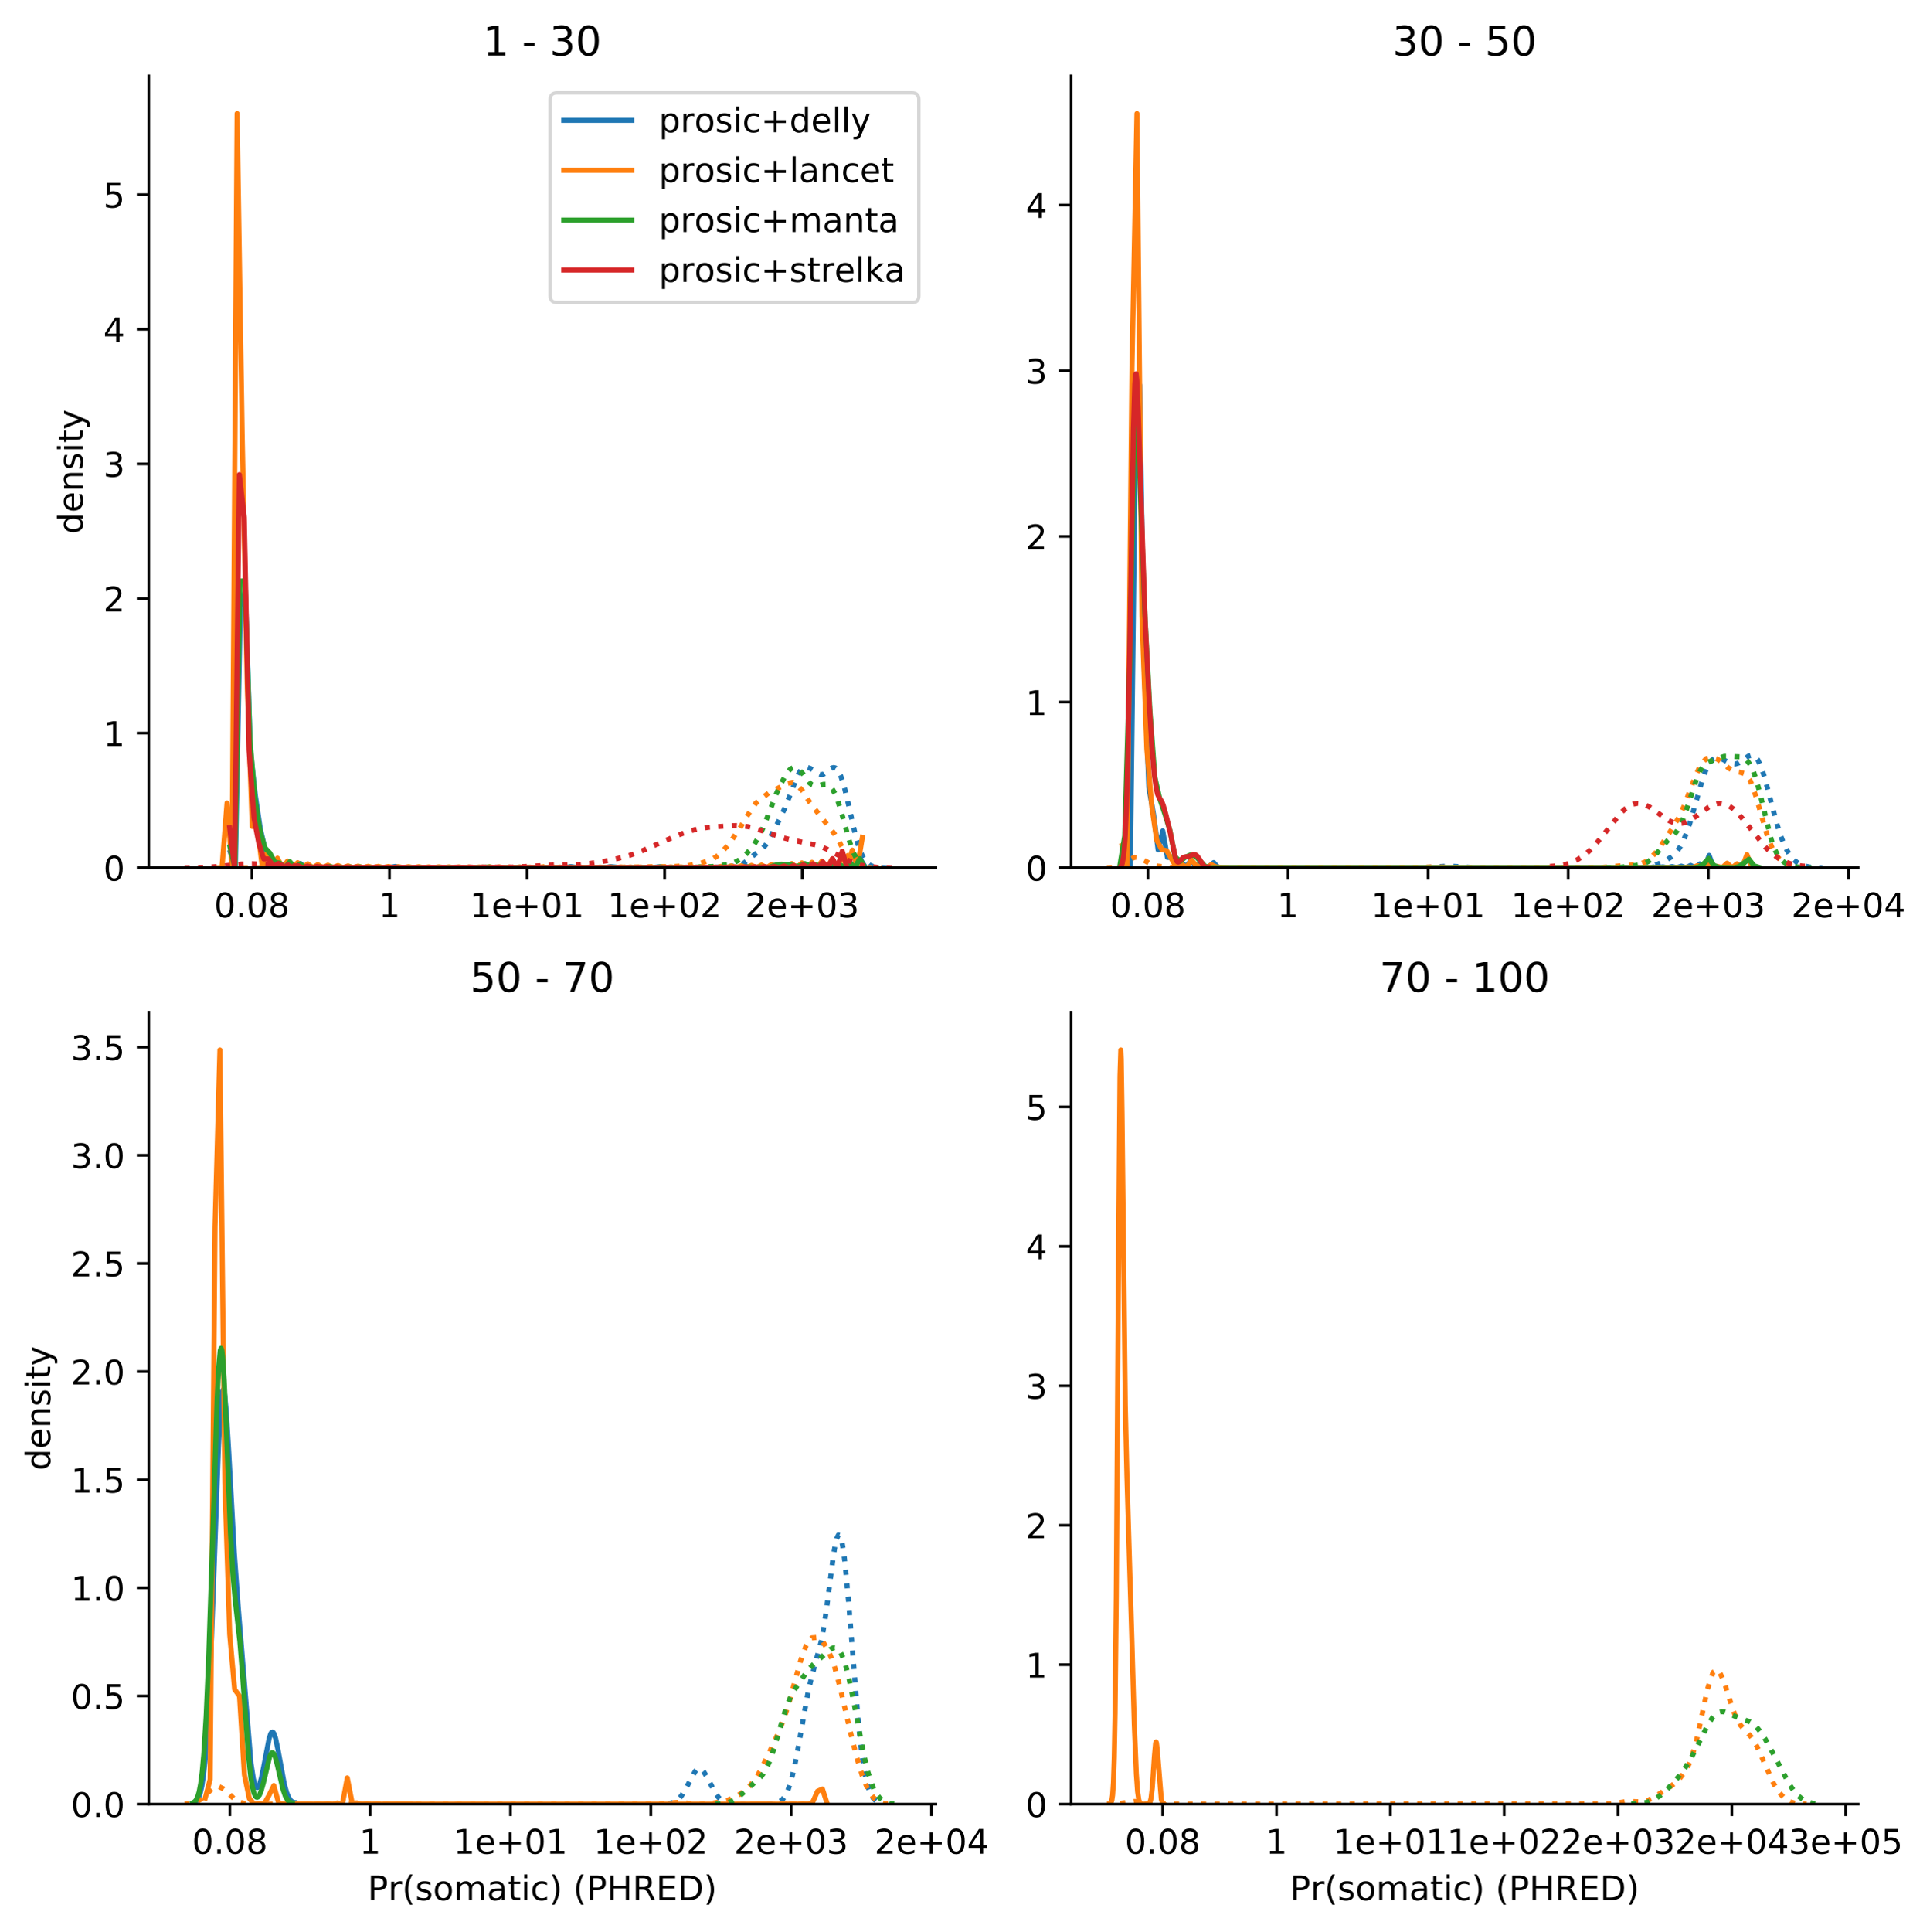 <?xml version="1.0" encoding="utf-8" standalone="no"?>
<!DOCTYPE svg PUBLIC "-//W3C//DTD SVG 1.1//EN"
  "http://www.w3.org/Graphics/SVG/1.1/DTD/svg11.dtd">
<!-- Created with matplotlib (https://matplotlib.org/) -->
<svg height="568.474pt" version="1.1" viewBox="0 0 568.085 568.474" width="568.085pt" xmlns="http://www.w3.org/2000/svg" xmlns:xlink="http://www.w3.org/1999/xlink">
 <defs>
  <style type="text/css">
*{stroke-linecap:butt;stroke-linejoin:round;}
  </style>
 </defs>
 <g id="figure_1">
  <g id="patch_1">
   <path d="M 0 568.474 
L 568.085 568.474 
L 568.085 0 
L 0 0 
z
" style="fill:#ffffff;"/>
  </g>
  <g id="axes_1">
   <g id="patch_2">
    <path d="M 43.781 255.358 
L 275.457 255.358 
L 275.457 22.318 
L 43.781 22.318 
z
" style="fill:#ffffff;"/>
   </g>
   <g id="matplotlib.axis_1">
    <g id="xtick_1">
     <g id="line2d_1">
      <defs>
       <path d="M 0 0 
L 0 3.5 
" id="m4c44e1c480" style="stroke:#000000;stroke-width:0.8;"/>
      </defs>
      <g>
       <use style="stroke:#000000;stroke-width:0.8;" x="74.136" xlink:href="#m4c44e1c480" y="255.358"/>
      </g>
     </g>
     <g id="text_1">
      <!-- 0.08 -->
      <defs>
       <path d="M 31.781 66.406 
Q 24.172 66.406 20.328 58.906 
Q 16.5 51.422 16.5 36.375 
Q 16.5 21.391 20.328 13.891 
Q 24.172 6.391 31.781 6.391 
Q 39.453 6.391 43.281 13.891 
Q 47.125 21.391 47.125 36.375 
Q 47.125 51.422 43.281 58.906 
Q 39.453 66.406 31.781 66.406 
z
M 31.781 74.219 
Q 44.047 74.219 50.516 64.516 
Q 56.984 54.828 56.984 36.375 
Q 56.984 17.969 50.516 8.266 
Q 44.047 -1.422 31.781 -1.422 
Q 19.531 -1.422 13.062 8.266 
Q 6.594 17.969 6.594 36.375 
Q 6.594 54.828 13.062 64.516 
Q 19.531 74.219 31.781 74.219 
z
" id="DejaVuSans-48"/>
       <path d="M 10.688 12.406 
L 21 12.406 
L 21 0 
L 10.688 0 
z
" id="DejaVuSans-46"/>
       <path d="M 31.781 34.625 
Q 24.75 34.625 20.719 30.859 
Q 16.703 27.094 16.703 20.516 
Q 16.703 13.922 20.719 10.156 
Q 24.75 6.391 31.781 6.391 
Q 38.812 6.391 42.859 10.172 
Q 46.922 13.969 46.922 20.516 
Q 46.922 27.094 42.891 30.859 
Q 38.875 34.625 31.781 34.625 
z
M 21.922 38.812 
Q 15.578 40.375 12.031 44.719 
Q 8.5 49.078 8.5 55.328 
Q 8.5 64.062 14.719 69.141 
Q 20.953 74.219 31.781 74.219 
Q 42.672 74.219 48.875 69.141 
Q 55.078 64.062 55.078 55.328 
Q 55.078 49.078 51.531 44.719 
Q 48 40.375 41.703 38.812 
Q 48.828 37.156 52.797 32.312 
Q 56.781 27.484 56.781 20.516 
Q 56.781 9.906 50.312 4.234 
Q 43.844 -1.422 31.781 -1.422 
Q 19.734 -1.422 13.25 4.234 
Q 6.781 9.906 6.781 20.516 
Q 6.781 27.484 10.781 32.312 
Q 14.797 37.156 21.922 38.812 
z
M 18.312 54.391 
Q 18.312 48.734 21.844 45.562 
Q 25.391 42.391 31.781 42.391 
Q 38.141 42.391 41.719 45.562 
Q 45.312 48.734 45.312 54.391 
Q 45.312 60.062 41.719 63.234 
Q 38.141 66.406 31.781 66.406 
Q 25.391 66.406 21.844 63.234 
Q 18.312 60.062 18.312 54.391 
z
" id="DejaVuSans-56"/>
      </defs>
      <g transform="translate(63.003 269.957)scale(0.1 -0.1)">
       <use xlink:href="#DejaVuSans-48"/>
       <use x="63.623" xlink:href="#DejaVuSans-46"/>
       <use x="95.41" xlink:href="#DejaVuSans-48"/>
       <use x="159.033" xlink:href="#DejaVuSans-56"/>
      </g>
     </g>
    </g>
    <g id="xtick_2">
     <g id="line2d_2">
      <g>
       <use style="stroke:#000000;stroke-width:0.8;" x="114.636" xlink:href="#m4c44e1c480" y="255.358"/>
      </g>
     </g>
     <g id="text_2">
      <!-- 1 -->
      <defs>
       <path d="M 12.406 8.297 
L 28.516 8.297 
L 28.516 63.922 
L 10.984 60.406 
L 10.984 69.391 
L 28.422 72.906 
L 38.281 72.906 
L 38.281 8.297 
L 54.391 8.297 
L 54.391 0 
L 12.406 0 
z
" id="DejaVuSans-49"/>
      </defs>
      <g transform="translate(111.455 269.957)scale(0.1 -0.1)">
       <use xlink:href="#DejaVuSans-49"/>
      </g>
     </g>
    </g>
    <g id="xtick_3">
     <g id="line2d_3">
      <g>
       <use style="stroke:#000000;stroke-width:0.8;" x="155.135" xlink:href="#m4c44e1c480" y="255.358"/>
      </g>
     </g>
     <g id="text_3">
      <!-- 1e+01 -->
      <defs>
       <path d="M 56.203 29.594 
L 56.203 25.203 
L 14.891 25.203 
Q 15.484 15.922 20.484 11.062 
Q 25.484 6.203 34.422 6.203 
Q 39.594 6.203 44.453 7.469 
Q 49.312 8.734 54.109 11.281 
L 54.109 2.781 
Q 49.266 0.734 44.188 -0.344 
Q 39.109 -1.422 33.891 -1.422 
Q 20.797 -1.422 13.156 6.188 
Q 5.516 13.812 5.516 26.812 
Q 5.516 40.234 12.766 48.109 
Q 20.016 56 32.328 56 
Q 43.359 56 49.781 48.891 
Q 56.203 41.797 56.203 29.594 
z
M 47.219 32.234 
Q 47.125 39.594 43.094 43.984 
Q 39.062 48.391 32.422 48.391 
Q 24.906 48.391 20.391 44.141 
Q 15.875 39.891 15.188 32.172 
z
" id="DejaVuSans-101"/>
       <path d="M 46 62.703 
L 46 35.5 
L 73.188 35.5 
L 73.188 27.203 
L 46 27.203 
L 46 0 
L 37.797 0 
L 37.797 27.203 
L 10.594 27.203 
L 10.594 35.5 
L 37.797 35.5 
L 37.797 62.703 
z
" id="DejaVuSans-43"/>
      </defs>
      <g transform="translate(138.325 269.957)scale(0.1 -0.1)">
       <use xlink:href="#DejaVuSans-49"/>
       <use x="63.623" xlink:href="#DejaVuSans-101"/>
       <use x="125.146" xlink:href="#DejaVuSans-43"/>
       <use x="208.936" xlink:href="#DejaVuSans-48"/>
       <use x="272.559" xlink:href="#DejaVuSans-49"/>
      </g>
     </g>
    </g>
    <g id="xtick_4">
     <g id="line2d_4">
      <g>
       <use style="stroke:#000000;stroke-width:0.8;" x="195.635" xlink:href="#m4c44e1c480" y="255.358"/>
      </g>
     </g>
     <g id="text_4">
      <!-- 1e+02 -->
      <defs>
       <path d="M 19.188 8.297 
L 53.609 8.297 
L 53.609 0 
L 7.328 0 
L 7.328 8.297 
Q 12.938 14.109 22.625 23.891 
Q 32.328 33.688 34.812 36.531 
Q 39.547 41.844 41.422 45.531 
Q 43.312 49.219 43.312 52.781 
Q 43.312 58.594 39.234 62.25 
Q 35.156 65.922 28.609 65.922 
Q 23.969 65.922 18.812 64.312 
Q 13.672 62.703 7.812 59.422 
L 7.812 69.391 
Q 13.766 71.781 18.938 73 
Q 24.125 74.219 28.422 74.219 
Q 39.75 74.219 46.484 68.547 
Q 53.219 62.891 53.219 53.422 
Q 53.219 48.922 51.531 44.891 
Q 49.859 40.875 45.406 35.406 
Q 44.188 33.984 37.641 27.219 
Q 31.109 20.453 19.188 8.297 
z
" id="DejaVuSans-50"/>
      </defs>
      <g transform="translate(178.825 269.957)scale(0.1 -0.1)">
       <use xlink:href="#DejaVuSans-49"/>
       <use x="63.623" xlink:href="#DejaVuSans-101"/>
       <use x="125.146" xlink:href="#DejaVuSans-43"/>
       <use x="208.936" xlink:href="#DejaVuSans-48"/>
       <use x="272.559" xlink:href="#DejaVuSans-50"/>
      </g>
     </g>
    </g>
    <g id="xtick_5">
     <g id="line2d_5">
      <g>
       <use style="stroke:#000000;stroke-width:0.8;" x="236.134" xlink:href="#m4c44e1c480" y="255.358"/>
      </g>
     </g>
     <g id="text_5">
      <!-- 2e+03 -->
      <defs>
       <path d="M 40.578 39.312 
Q 47.656 37.797 51.625 33 
Q 55.609 28.219 55.609 21.188 
Q 55.609 10.406 48.188 4.484 
Q 40.766 -1.422 27.094 -1.422 
Q 22.516 -1.422 17.656 -0.516 
Q 12.797 0.391 7.625 2.203 
L 7.625 11.719 
Q 11.719 9.328 16.594 8.109 
Q 21.484 6.891 26.812 6.891 
Q 36.078 6.891 40.938 10.547 
Q 45.797 14.203 45.797 21.188 
Q 45.797 27.641 41.281 31.266 
Q 36.766 34.906 28.719 34.906 
L 20.219 34.906 
L 20.219 43.016 
L 29.109 43.016 
Q 36.375 43.016 40.234 45.922 
Q 44.094 48.828 44.094 54.297 
Q 44.094 59.906 40.109 62.906 
Q 36.141 65.922 28.719 65.922 
Q 24.656 65.922 20.016 65.031 
Q 15.375 64.156 9.812 62.312 
L 9.812 71.094 
Q 15.438 72.656 20.344 73.438 
Q 25.25 74.219 29.594 74.219 
Q 40.828 74.219 47.359 69.109 
Q 53.906 64.016 53.906 55.328 
Q 53.906 49.266 50.438 45.094 
Q 46.969 40.922 40.578 39.312 
z
" id="DejaVuSans-51"/>
      </defs>
      <g transform="translate(219.324 269.957)scale(0.1 -0.1)">
       <use xlink:href="#DejaVuSans-50"/>
       <use x="63.623" xlink:href="#DejaVuSans-101"/>
       <use x="125.146" xlink:href="#DejaVuSans-43"/>
       <use x="208.936" xlink:href="#DejaVuSans-48"/>
       <use x="272.559" xlink:href="#DejaVuSans-51"/>
      </g>
     </g>
    </g>
   </g>
   <g id="matplotlib.axis_2">
    <g id="ytick_1">
     <g id="line2d_6">
      <defs>
       <path d="M 0 0 
L -3.5 0 
" id="m3d3bebf22a" style="stroke:#000000;stroke-width:0.8;"/>
      </defs>
      <g>
       <use style="stroke:#000000;stroke-width:0.8;" x="43.781" xlink:href="#m3d3bebf22a" y="255.358"/>
      </g>
     </g>
     <g id="text_6">
      <!-- 0 -->
      <g transform="translate(30.419 259.157)scale(0.1 -0.1)">
       <use xlink:href="#DejaVuSans-48"/>
      </g>
     </g>
    </g>
    <g id="ytick_2">
     <g id="line2d_7">
      <g>
       <use style="stroke:#000000;stroke-width:0.8;" x="43.781" xlink:href="#m3d3bebf22a" y="215.743"/>
      </g>
     </g>
     <g id="text_7">
      <!-- 1 -->
      <g transform="translate(30.419 219.543)scale(0.1 -0.1)">
       <use xlink:href="#DejaVuSans-49"/>
      </g>
     </g>
    </g>
    <g id="ytick_3">
     <g id="line2d_8">
      <g>
       <use style="stroke:#000000;stroke-width:0.8;" x="43.781" xlink:href="#m3d3bebf22a" y="176.129"/>
      </g>
     </g>
     <g id="text_8">
      <!-- 2 -->
      <g transform="translate(30.419 179.928)scale(0.1 -0.1)">
       <use xlink:href="#DejaVuSans-50"/>
      </g>
     </g>
    </g>
    <g id="ytick_4">
     <g id="line2d_9">
      <g>
       <use style="stroke:#000000;stroke-width:0.8;" x="43.781" xlink:href="#m3d3bebf22a" y="136.514"/>
      </g>
     </g>
     <g id="text_9">
      <!-- 3 -->
      <g transform="translate(30.419 140.313)scale(0.1 -0.1)">
       <use xlink:href="#DejaVuSans-51"/>
      </g>
     </g>
    </g>
    <g id="ytick_5">
     <g id="line2d_10">
      <g>
       <use style="stroke:#000000;stroke-width:0.8;" x="43.781" xlink:href="#m3d3bebf22a" y="96.899"/>
      </g>
     </g>
     <g id="text_10">
      <!-- 4 -->
      <defs>
       <path d="M 37.797 64.312 
L 12.891 25.391 
L 37.797 25.391 
z
M 35.203 72.906 
L 47.609 72.906 
L 47.609 25.391 
L 58.016 25.391 
L 58.016 17.188 
L 47.609 17.188 
L 47.609 0 
L 37.797 0 
L 37.797 17.188 
L 4.891 17.188 
L 4.891 26.703 
z
" id="DejaVuSans-52"/>
      </defs>
      <g transform="translate(30.419 100.698)scale(0.1 -0.1)">
       <use xlink:href="#DejaVuSans-52"/>
      </g>
     </g>
    </g>
    <g id="ytick_6">
     <g id="line2d_11">
      <g>
       <use style="stroke:#000000;stroke-width:0.8;" x="43.781" xlink:href="#m3d3bebf22a" y="57.284"/>
      </g>
     </g>
     <g id="text_11">
      <!-- 5 -->
      <defs>
       <path d="M 10.797 72.906 
L 49.516 72.906 
L 49.516 64.594 
L 19.828 64.594 
L 19.828 46.734 
Q 21.969 47.469 24.109 47.828 
Q 26.266 48.188 28.422 48.188 
Q 40.625 48.188 47.75 41.5 
Q 54.891 34.812 54.891 23.391 
Q 54.891 11.625 47.562 5.094 
Q 40.234 -1.422 26.906 -1.422 
Q 22.312 -1.422 17.547 -0.641 
Q 12.797 0.141 7.719 1.703 
L 7.719 11.625 
Q 12.109 9.234 16.797 8.062 
Q 21.484 6.891 26.703 6.891 
Q 35.156 6.891 40.078 11.328 
Q 45.016 15.766 45.016 23.391 
Q 45.016 31 40.078 35.438 
Q 35.156 39.891 26.703 39.891 
Q 22.75 39.891 18.812 39.016 
Q 14.891 38.141 10.797 36.281 
z
" id="DejaVuSans-53"/>
      </defs>
      <g transform="translate(30.419 61.084)scale(0.1 -0.1)">
       <use xlink:href="#DejaVuSans-53"/>
      </g>
     </g>
    </g>
    <g id="text_12">
     <!-- density -->
     <defs>
      <path d="M 45.406 46.391 
L 45.406 75.984 
L 54.391 75.984 
L 54.391 0 
L 45.406 0 
L 45.406 8.203 
Q 42.578 3.328 38.25 0.953 
Q 33.938 -1.422 27.875 -1.422 
Q 17.969 -1.422 11.734 6.484 
Q 5.516 14.406 5.516 27.297 
Q 5.516 40.188 11.734 48.094 
Q 17.969 56 27.875 56 
Q 33.938 56 38.25 53.625 
Q 42.578 51.266 45.406 46.391 
z
M 14.797 27.297 
Q 14.797 17.391 18.875 11.75 
Q 22.953 6.109 30.078 6.109 
Q 37.203 6.109 41.297 11.75 
Q 45.406 17.391 45.406 27.297 
Q 45.406 37.203 41.297 42.844 
Q 37.203 48.484 30.078 48.484 
Q 22.953 48.484 18.875 42.844 
Q 14.797 37.203 14.797 27.297 
z
" id="DejaVuSans-100"/>
      <path d="M 54.891 33.016 
L 54.891 0 
L 45.906 0 
L 45.906 32.719 
Q 45.906 40.484 42.875 44.328 
Q 39.844 48.188 33.797 48.188 
Q 26.516 48.188 22.312 43.547 
Q 18.109 38.922 18.109 30.906 
L 18.109 0 
L 9.078 0 
L 9.078 54.688 
L 18.109 54.688 
L 18.109 46.188 
Q 21.344 51.125 25.703 53.562 
Q 30.078 56 35.797 56 
Q 45.219 56 50.047 50.172 
Q 54.891 44.344 54.891 33.016 
z
" id="DejaVuSans-110"/>
      <path d="M 44.281 53.078 
L 44.281 44.578 
Q 40.484 46.531 36.375 47.5 
Q 32.281 48.484 27.875 48.484 
Q 21.188 48.484 17.844 46.438 
Q 14.5 44.391 14.5 40.281 
Q 14.5 37.156 16.891 35.375 
Q 19.281 33.594 26.516 31.984 
L 29.594 31.297 
Q 39.156 29.25 43.188 25.516 
Q 47.219 21.781 47.219 15.094 
Q 47.219 7.469 41.188 3.016 
Q 35.156 -1.422 24.609 -1.422 
Q 20.219 -1.422 15.453 -0.562 
Q 10.688 0.297 5.422 2 
L 5.422 11.281 
Q 10.406 8.688 15.234 7.391 
Q 20.062 6.109 24.812 6.109 
Q 31.156 6.109 34.562 8.281 
Q 37.984 10.453 37.984 14.406 
Q 37.984 18.062 35.516 20.016 
Q 33.062 21.969 24.703 23.781 
L 21.578 24.516 
Q 13.234 26.266 9.516 29.906 
Q 5.812 33.547 5.812 39.891 
Q 5.812 47.609 11.281 51.797 
Q 16.75 56 26.812 56 
Q 31.781 56 36.172 55.266 
Q 40.578 54.547 44.281 53.078 
z
" id="DejaVuSans-115"/>
      <path d="M 9.422 54.688 
L 18.406 54.688 
L 18.406 0 
L 9.422 0 
z
M 9.422 75.984 
L 18.406 75.984 
L 18.406 64.594 
L 9.422 64.594 
z
" id="DejaVuSans-105"/>
      <path d="M 18.312 70.219 
L 18.312 54.688 
L 36.812 54.688 
L 36.812 47.703 
L 18.312 47.703 
L 18.312 18.016 
Q 18.312 11.328 20.141 9.422 
Q 21.969 7.516 27.594 7.516 
L 36.812 7.516 
L 36.812 0 
L 27.594 0 
Q 17.188 0 13.234 3.875 
Q 9.281 7.766 9.281 18.016 
L 9.281 47.703 
L 2.688 47.703 
L 2.688 54.688 
L 9.281 54.688 
L 9.281 70.219 
z
" id="DejaVuSans-116"/>
      <path d="M 32.172 -5.078 
Q 28.375 -14.844 24.75 -17.812 
Q 21.141 -20.797 15.094 -20.797 
L 7.906 -20.797 
L 7.906 -13.281 
L 13.188 -13.281 
Q 16.891 -13.281 18.938 -11.516 
Q 21 -9.766 23.484 -3.219 
L 25.094 0.875 
L 2.984 54.688 
L 12.5 54.688 
L 29.594 11.922 
L 46.688 54.688 
L 56.203 54.688 
z
" id="DejaVuSans-121"/>
     </defs>
     <g transform="translate(24.339 157.171)rotate(-90)scale(0.1 -0.1)">
      <use xlink:href="#DejaVuSans-100"/>
      <use x="63.477" xlink:href="#DejaVuSans-101"/>
      <use x="125" xlink:href="#DejaVuSans-110"/>
      <use x="188.379" xlink:href="#DejaVuSans-115"/>
      <use x="240.479" xlink:href="#DejaVuSans-105"/>
      <use x="268.262" xlink:href="#DejaVuSans-116"/>
      <use x="307.471" xlink:href="#DejaVuSans-121"/>
     </g>
    </g>
   </g>
   <g id="line2d_12">
    <path clip-path="url(#p9984f1caab)" d="M 67.793 250.813 
L 69.266 255.358 
L 70.738 178.552 
L 72.211 173.713 
L 73.683 220.809 
L 75.156 234.109 
L 76.628 243.992 
L 78.101 250.215 
L 79.573 252.646 
L 81.046 253.458 
L 83.991 255.266 
L 85.463 254.988 
L 86.935 255.358 
L 88.408 254.087 
L 89.88 255.358 
L 91.353 255.173 
L 92.825 255.358 
L 94.298 255.23 
L 95.77 255.358 
L 97.243 255.259 
L 98.715 255.358 
L 100.188 255.277 
L 101.66 255.358 
L 103.133 255.291 
L 104.605 255.358 
L 106.078 255.302 
L 109.023 255.314 
L 113.44 255.358 
L 114.912 255.257 
L 116.385 254.979 
L 117.857 255.358 
L 166.449 255.358 
L 167.921 255.005 
L 169.394 255.234 
L 172.339 255.358 
L 176.756 255.309 
L 178.229 255.358 
L 179.701 255.026 
L 182.646 255.337 
L 190.008 255.358 
L 191.481 255.347 
L 194.426 255.077 
L 195.898 255.358 
L 200.316 255.318 
L 204.733 255.358 
L 209.151 255.317 
L 213.568 255.358 
L 217.985 255.263 
L 219.458 254.979 
L 220.93 255.358 
L 225.348 255.358 
L 228.293 255.072 
L 229.765 255.072 
L 231.238 255.265 
L 232.71 254.479 
L 234.182 255.322 
L 235.655 255.108 
L 237.127 255.049 
L 238.6 254.471 
L 240.072 255.358 
L 241.545 254.833 
L 243.017 254.987 
L 244.49 254.494 
L 245.962 255.358 
L 247.435 254.666 
L 248.907 255.358 
L 250.38 253.946 
L 251.852 255.358 
L 253.325 252.95 
L 254.797 255.358 
L 254.797 255.358 
" style="fill:none;stroke:#1f77b4;stroke-linecap:square;stroke-width:1.5;"/>
   </g>
   <g id="line2d_13">
    <path clip-path="url(#p9984f1caab)" d="M 198.622 255.357 
L 203.602 255.247 
L 206.589 255.284 
L 209.577 255.291 
L 217.047 254.82 
L 218.043 254.498 
L 219.038 253.946 
L 220.532 252.743 
L 222.026 251.531 
L 224.516 249.698 
L 225.512 248.463 
L 226.508 246.818 
L 229.496 241.054 
L 230.989 237.849 
L 232.483 234.13 
L 234.475 228.935 
L 235.471 226.98 
L 235.969 226.344 
L 236.467 225.955 
L 236.965 225.786 
L 237.463 225.786 
L 238.459 226.102 
L 239.455 226.668 
L 240.949 227.67 
L 241.447 227.873 
L 241.945 227.927 
L 242.443 227.809 
L 243.438 227.132 
L 244.434 226.271 
L 244.932 225.976 
L 245.43 225.872 
L 245.928 226.015 
L 246.426 226.439 
L 246.924 227.166 
L 247.422 228.206 
L 248.418 231.222 
L 249.414 235.311 
L 251.904 246.271 
L 252.9 249.558 
L 253.896 251.993 
L 254.892 253.6 
L 255.888 254.505 
L 256.883 254.951 
L 258.377 255.23 
L 260.867 255.35 
L 261.863 255.356 
L 261.863 255.356 
" style="fill:none;stroke:#1f77b4;stroke-dasharray:1.5,2.475;stroke-dashoffset:0;stroke-width:1.5;"/>
   </g>
   <g id="line2d_14">
    <path clip-path="url(#p9984f1caab)" d="M 65.338 255.358 
L 66.822 236.294 
L 68.306 255.358 
L 69.791 33.415 
L 71.275 127.704 
L 72.759 201.142 
L 74.244 243.216 
L 75.728 243.135 
L 77.212 255.358 
L 78.696 250.403 
L 80.181 255.358 
L 81.665 252.546 
L 83.149 255.358 
L 84.633 253.386 
L 86.118 255.358 
L 87.602 253.868 
L 89.086 255.358 
L 90.571 254.2 
L 92.055 255.358 
L 93.539 254.436 
L 95.023 255.358 
L 96.508 254.602 
L 97.992 255.358 
L 99.476 254.71 
L 100.96 255.358 
L 102.445 254.825 
L 103.929 255.358 
L 105.413 254.89 
L 106.897 255.358 
L 108.382 254.939 
L 109.866 255.358 
L 111.35 254.956 
L 112.835 255.358 
L 114.319 254.992 
L 115.803 255.358 
L 117.287 255.05 
L 118.772 255.358 
L 120.256 255.052 
L 121.74 255.358 
L 123.224 255.061 
L 124.709 255.358 
L 126.193 255.121 
L 127.677 255.358 
L 129.162 255.1 
L 130.646 255.358 
L 132.13 255.124 
L 133.614 255.358 
L 135.099 255.133 
L 136.583 255.358 
L 138.067 255.156 
L 139.551 255.358 
L 141.036 255.155 
L 142.52 255.358 
L 144.004 255.14 
L 145.489 255.358 
L 146.973 255.132 
L 148.457 255.358 
L 149.941 255.173 
L 151.426 255.358 
L 152.91 255.15 
L 154.394 255.358 
L 155.878 255.184 
L 157.363 255.358 
L 158.847 255.192 
L 160.331 255.358 
L 161.816 255.152 
L 163.3 255.358 
L 164.784 255.183 
L 166.268 255.358 
L 167.753 255.185 
L 169.237 255.358 
L 170.721 255.168 
L 172.205 255.358 
L 173.69 255.148 
L 175.174 255.358 
L 176.658 255.183 
L 178.143 255.358 
L 179.627 255.17 
L 181.111 255.358 
L 182.595 255.165 
L 184.08 255.358 
L 185.564 255.155 
L 187.048 255.358 
L 188.532 255.161 
L 190.017 255.358 
L 191.501 255.127 
L 192.985 255.358 
L 194.47 255.121 
L 195.954 255.358 
L 197.438 255.122 
L 198.922 255.358 
L 200.407 255.119 
L 201.891 255.358 
L 203.375 255.069 
L 204.859 255.358 
L 206.344 255.053 
L 207.828 255.358 
L 209.312 255.002 
L 210.797 255.358 
L 212.281 254.956 
L 213.765 255.358 
L 215.249 254.817 
L 216.734 255.358 
L 218.218 254.789 
L 219.702 255.358 
L 221.186 254.661 
L 222.671 255.358 
L 224.155 254.568 
L 225.639 255.358 
L 227.124 254.407 
L 228.608 255.358 
L 230.092 254.286 
L 231.576 255.358 
L 233.061 254.126 
L 234.545 255.358 
L 236.029 253.925 
L 237.513 255.358 
L 238.998 253.763 
L 240.482 255.358 
L 241.966 253.391 
L 243.451 255.358 
L 244.935 252.79 
L 246.419 255.358 
L 247.903 251.888 
L 249.388 255.358 
L 250.872 250.172 
L 252.356 255.358 
L 253.84 246.379 
L 253.84 246.379 
" style="fill:none;stroke:#ff7f0e;stroke-linecap:square;stroke-width:1.5;"/>
   </g>
   <g id="line2d_15">
    <path clip-path="url(#p9984f1caab)" d="M 63.483 255.358 
L 142.195 255.318 
L 143.739 255.21 
L 145.282 254.927 
L 146.825 255.293 
L 154.542 255.289 
L 159.172 255.169 
L 160.716 255.004 
L 162.259 255.096 
L 163.803 255.301 
L 171.52 255.324 
L 197.757 255.023 
L 202.387 254.744 
L 205.474 254.212 
L 207.017 253.795 
L 208.561 253.262 
L 210.104 252.586 
L 211.648 251.514 
L 214.734 248.293 
L 216.278 245.868 
L 217.821 243.682 
L 219.365 240.942 
L 222.451 236.372 
L 227.081 232.66 
L 228.625 232.171 
L 231.712 230.555 
L 233.255 230.234 
L 234.798 231.177 
L 236.342 232.877 
L 237.885 235.391 
L 239.429 237.555 
L 245.602 245.382 
L 247.145 247.951 
L 248.689 250.763 
L 250.232 253.126 
L 251.776 254.49 
L 253.319 255.132 
L 254.862 255.313 
L 259.493 255.358 
L 259.493 255.358 
" style="fill:none;stroke:#ff7f0e;stroke-dasharray:1.5,2.475;stroke-dashoffset:0;stroke-width:1.5;"/>
   </g>
   <g id="line2d_16">
    <path clip-path="url(#p9984f1caab)" d="M 67.667 249.155 
L 69.139 255.358 
L 70.61 171.011 
L 72.082 170.915 
L 73.553 217.516 
L 75.025 234.952 
L 76.496 244.397 
L 77.968 249.481 
L 79.439 251.032 
L 80.911 253.824 
L 82.382 253.981 
L 83.854 255.358 
L 85.326 253.594 
L 86.797 255.358 
L 88.269 254.239 
L 89.74 255.358 
L 91.212 255.086 
L 92.683 255.358 
L 94.155 255.167 
L 95.626 255.358 
L 97.098 255.038 
L 98.569 255.358 
L 100.041 255.201 
L 101.513 255.358 
L 102.984 255.161 
L 104.456 255.358 
L 105.927 255.147 
L 107.399 255.358 
L 108.87 255.287 
L 110.342 255.358 
L 111.813 255.294 
L 113.285 255.358 
L 116.228 255.266 
L 119.171 255.358 
L 123.586 255.311 
L 128 255.358 
L 132.415 255.314 
L 136.83 255.358 
L 144.187 255.177 
L 145.659 255.358 
L 150.074 255.317 
L 151.545 255.358 
L 153.017 255.211 
L 154.488 255.358 
L 158.903 255.318 
L 163.317 255.358 
L 167.732 255.321 
L 172.147 255.358 
L 176.561 255.317 
L 178.033 255.358 
L 179.504 255.255 
L 183.919 255.358 
L 188.334 255.309 
L 189.805 255.358 
L 191.277 255.295 
L 192.748 255.358 
L 194.22 255.15 
L 195.692 255.358 
L 197.163 255.291 
L 198.635 255.358 
L 200.106 255.293 
L 201.578 255.358 
L 203.049 255.283 
L 204.521 255.358 
L 205.992 255.147 
L 207.464 255.358 
L 208.935 255.281 
L 210.407 255.358 
L 211.879 255.28 
L 213.35 255.358 
L 214.822 255.191 
L 216.293 255.358 
L 220.708 255.155 
L 222.179 255.358 
L 223.651 255.139 
L 225.122 255.358 
L 226.594 255.253 
L 228.066 254.619 
L 229.537 254.306 
L 231.009 254.398 
L 232.48 254.355 
L 233.952 254.907 
L 235.423 254.827 
L 236.895 254.149 
L 238.366 254.75 
L 239.838 254.494 
L 241.309 254.779 
L 242.781 254.913 
L 244.253 254.315 
L 245.724 255.072 
L 247.196 254.473 
L 248.667 255.358 
L 250.139 253.837 
L 251.61 255.358 
L 253.082 252.698 
L 254.553 255.358 
L 254.553 255.358 
" style="fill:none;stroke:#2ca02c;stroke-linecap:square;stroke-width:1.5;"/>
   </g>
   <g id="line2d_17">
    <path clip-path="url(#p9984f1caab)" d="M 172.783 255.358 
L 203.1 255.237 
L 206.546 255.188 
L 210.68 254.94 
L 213.436 254.492 
L 214.814 254.37 
L 215.503 254.166 
L 217.57 253.073 
L 218.259 252.63 
L 219.637 251.35 
L 221.704 248.926 
L 223.082 246.754 
L 224.461 243.934 
L 225.839 240.538 
L 228.595 233.407 
L 229.973 230.496 
L 231.351 227.98 
L 232.04 226.945 
L 232.729 226.245 
L 233.418 225.957 
L 234.107 226.029 
L 234.796 226.34 
L 235.485 226.827 
L 236.174 227.525 
L 238.241 230.356 
L 238.93 230.907 
L 239.619 231.177 
L 240.308 231.277 
L 240.997 231.22 
L 242.375 230.818 
L 243.065 230.807 
L 243.754 231.068 
L 244.443 231.601 
L 245.132 232.428 
L 245.821 233.635 
L 246.51 235.317 
L 247.888 239.858 
L 249.955 247.272 
L 250.644 249.41 
L 251.333 251.171 
L 252.022 252.524 
L 252.711 253.527 
L 253.4 254.248 
L 254.089 254.735 
L 254.778 255.032 
L 256.156 255.269 
L 259.601 255.357 
L 260.29 255.358 
L 260.29 255.358 
" style="fill:none;stroke:#2ca02c;stroke-dasharray:1.5,2.475;stroke-dashoffset:0;stroke-width:1.5;"/>
   </g>
   <g id="line2d_18">
    <path clip-path="url(#p9984f1caab)" d="M 67.589 243.557 
L 69.02 255.358 
L 70.451 139.676 
L 71.882 152.276 
L 73.313 220.8 
L 74.745 240.675 
L 76.176 248.127 
L 77.607 252.753 
L 79.038 252.78 
L 80.469 254.962 
L 81.901 254.112 
L 83.332 255.358 
L 84.763 254.516 
L 86.194 255.358 
L 87.625 254.701 
L 89.057 255.358 
L 90.488 254.865 
L 91.919 255.358 
L 93.35 254.95 
L 94.781 255.358 
L 96.213 255.022 
L 97.644 255.358 
L 99.075 255.107 
L 100.506 255.358 
L 101.938 255.156 
L 103.369 255.358 
L 104.8 255.147 
L 106.231 255.358 
L 107.662 255.202 
L 109.094 255.358 
L 110.525 255.168 
L 111.956 255.358 
L 113.387 255.211 
L 114.818 255.358 
L 116.25 255.217 
L 117.681 255.358 
L 119.112 255.228 
L 120.543 255.358 
L 121.974 255.239 
L 123.406 255.358 
L 124.837 255.246 
L 126.268 255.358 
L 127.699 255.246 
L 129.13 255.358 
L 130.562 255.262 
L 131.993 255.358 
L 133.424 255.262 
L 134.855 255.358 
L 136.287 255.234 
L 137.718 255.358 
L 139.149 255.243 
L 140.58 255.358 
L 142.011 255.209 
L 143.443 255.358 
L 144.874 255.223 
L 146.305 255.358 
L 147.736 255.254 
L 149.167 255.358 
L 150.599 255.27 
L 152.03 255.358 
L 153.461 255.246 
L 154.892 255.358 
L 156.323 255.282 
L 157.755 255.358 
L 159.186 255.293 
L 160.617 255.358 
L 162.048 255.272 
L 163.479 255.358 
L 164.911 255.285 
L 166.342 255.358 
L 167.773 255.287 
L 169.204 255.358 
L 170.636 255.276 
L 172.067 255.358 
L 173.498 255.247 
L 174.929 255.358 
L 176.36 255.286 
L 177.792 255.358 
L 179.223 255.267 
L 180.654 255.358 
L 182.085 255.269 
L 183.516 255.358 
L 184.948 255.275 
L 186.379 255.358 
L 187.81 255.256 
L 189.241 255.358 
L 190.672 255.233 
L 192.104 255.358 
L 193.535 255.259 
L 194.966 255.358 
L 196.397 255.247 
L 197.828 255.358 
L 199.26 255.249 
L 200.691 255.358 
L 202.122 255.211 
L 203.553 255.358 
L 204.985 255.222 
L 206.416 255.358 
L 207.847 255.203 
L 209.278 255.358 
L 210.709 255.189 
L 212.141 255.358 
L 213.572 255.179 
L 215.003 255.358 
L 216.434 255.126 
L 217.865 255.358 
L 219.297 255.11 
L 220.728 255.358 
L 222.159 255.076 
L 223.59 255.358 
L 225.021 255.042 
L 226.453 255.358 
L 227.884 254.966 
L 229.315 255.358 
L 230.746 254.833 
L 232.177 255.358 
L 233.609 254.706 
L 235.04 255.358 
L 236.471 254.514 
L 237.902 255.358 
L 239.334 254.188 
L 240.765 255.358 
L 242.196 253.664 
L 243.627 255.358 
L 245.058 252.684 
L 246.49 255.358 
L 247.921 250.476 
L 249.352 255.358 
L 249.352 255.358 
" style="fill:none;stroke:#d62728;stroke-linecap:square;stroke-width:1.5;"/>
   </g>
   <g id="line2d_19">
    <path clip-path="url(#p9984f1caab)" d="M 54.312 255.353 
L 60.945 255.231 
L 64.262 254.984 
L 70.896 254.275 
L 74.212 254.186 
L 79.188 254.41 
L 92.455 255.154 
L 100.747 255.241 
L 123.964 255.261 
L 143.864 255.184 
L 150.498 255.191 
L 155.473 254.957 
L 162.106 254.588 
L 170.398 254.389 
L 173.715 254.073 
L 178.69 253.29 
L 182.007 252.6 
L 185.324 251.715 
L 188.64 250.541 
L 193.616 248.359 
L 198.591 246.166 
L 201.908 244.892 
L 205.224 243.959 
L 208.541 243.455 
L 215.175 242.978 
L 216.833 242.951 
L 218.491 243.035 
L 220.15 243.266 
L 221.808 243.645 
L 225.125 244.723 
L 230.1 246.431 
L 233.417 247.27 
L 240.05 248.636 
L 241.709 249.177 
L 243.367 249.875 
L 246.684 251.63 
L 250 253.37 
L 251.659 254.049 
L 253.317 254.556 
L 254.976 254.903 
L 258.292 255.242 
L 263.267 255.35 
L 264.926 255.354 
L 264.926 255.354 
" style="fill:none;stroke:#d62728;stroke-dasharray:1.5,2.475;stroke-dashoffset:0;stroke-width:1.5;"/>
   </g>
   <g id="patch_3">
    <path d="M 43.781 255.358 
L 43.781 22.318 
" style="fill:none;stroke:#000000;stroke-linecap:square;stroke-linejoin:miter;stroke-width:0.8;"/>
   </g>
   <g id="patch_4">
    <path d="M 43.781 255.358 
L 275.457 255.358 
" style="fill:none;stroke:#000000;stroke-linecap:square;stroke-linejoin:miter;stroke-width:0.8;"/>
   </g>
   <g id="text_13">
    <!-- 1 - 30 -->
    <defs>
     <path id="DejaVuSans-32"/>
     <path d="M 4.891 31.391 
L 31.203 31.391 
L 31.203 23.391 
L 4.891 23.391 
z
" id="DejaVuSans-45"/>
    </defs>
    <g transform="translate(142.188 16.318)scale(0.12 -0.12)">
     <use xlink:href="#DejaVuSans-49"/>
     <use x="63.623" xlink:href="#DejaVuSans-32"/>
     <use x="95.41" xlink:href="#DejaVuSans-45"/>
     <use x="131.494" xlink:href="#DejaVuSans-32"/>
     <use x="163.281" xlink:href="#DejaVuSans-51"/>
     <use x="226.904" xlink:href="#DejaVuSans-48"/>
    </g>
   </g>
   <g id="legend_1">
    <g id="patch_5">
     <path d="M 163.93 89.031 
L 268.457 89.031 
Q 270.457 89.031 270.457 87.031 
L 270.457 29.318 
Q 270.457 27.318 268.457 27.318 
L 163.93 27.318 
Q 161.93 27.318 161.93 29.318 
L 161.93 87.031 
Q 161.93 89.031 163.93 89.031 
z
" style="fill:#ffffff;opacity:0.8;stroke:#cccccc;stroke-linejoin:miter;"/>
    </g>
    <g id="line2d_20">
     <path d="M 165.93 35.417 
L 185.93 35.417 
" style="fill:none;stroke:#1f77b4;stroke-linecap:square;stroke-width:1.5;"/>
    </g>
    <g id="line2d_21"/>
    <g id="text_14">
     <!-- prosic+delly -->
     <defs>
      <path d="M 18.109 8.203 
L 18.109 -20.797 
L 9.078 -20.797 
L 9.078 54.688 
L 18.109 54.688 
L 18.109 46.391 
Q 20.953 51.266 25.266 53.625 
Q 29.594 56 35.594 56 
Q 45.562 56 51.781 48.094 
Q 58.016 40.188 58.016 27.297 
Q 58.016 14.406 51.781 6.484 
Q 45.562 -1.422 35.594 -1.422 
Q 29.594 -1.422 25.266 0.953 
Q 20.953 3.328 18.109 8.203 
z
M 48.688 27.297 
Q 48.688 37.203 44.609 42.844 
Q 40.531 48.484 33.406 48.484 
Q 26.266 48.484 22.188 42.844 
Q 18.109 37.203 18.109 27.297 
Q 18.109 17.391 22.188 11.75 
Q 26.266 6.109 33.406 6.109 
Q 40.531 6.109 44.609 11.75 
Q 48.688 17.391 48.688 27.297 
z
" id="DejaVuSans-112"/>
      <path d="M 41.109 46.297 
Q 39.594 47.172 37.812 47.578 
Q 36.031 48 33.891 48 
Q 26.266 48 22.188 43.047 
Q 18.109 38.094 18.109 28.812 
L 18.109 0 
L 9.078 0 
L 9.078 54.688 
L 18.109 54.688 
L 18.109 46.188 
Q 20.953 51.172 25.484 53.578 
Q 30.031 56 36.531 56 
Q 37.453 56 38.578 55.875 
Q 39.703 55.766 41.062 55.516 
z
" id="DejaVuSans-114"/>
      <path d="M 30.609 48.391 
Q 23.391 48.391 19.188 42.75 
Q 14.984 37.109 14.984 27.297 
Q 14.984 17.484 19.156 11.844 
Q 23.344 6.203 30.609 6.203 
Q 37.797 6.203 41.984 11.859 
Q 46.188 17.531 46.188 27.297 
Q 46.188 37.016 41.984 42.703 
Q 37.797 48.391 30.609 48.391 
z
M 30.609 56 
Q 42.328 56 49.016 48.375 
Q 55.719 40.766 55.719 27.297 
Q 55.719 13.875 49.016 6.219 
Q 42.328 -1.422 30.609 -1.422 
Q 18.844 -1.422 12.172 6.219 
Q 5.516 13.875 5.516 27.297 
Q 5.516 40.766 12.172 48.375 
Q 18.844 56 30.609 56 
z
" id="DejaVuSans-111"/>
      <path d="M 48.781 52.594 
L 48.781 44.188 
Q 44.969 46.297 41.141 47.344 
Q 37.312 48.391 33.406 48.391 
Q 24.656 48.391 19.812 42.844 
Q 14.984 37.312 14.984 27.297 
Q 14.984 17.281 19.812 11.734 
Q 24.656 6.203 33.406 6.203 
Q 37.312 6.203 41.141 7.25 
Q 44.969 8.297 48.781 10.406 
L 48.781 2.094 
Q 45.016 0.344 40.984 -0.531 
Q 36.969 -1.422 32.422 -1.422 
Q 20.062 -1.422 12.781 6.344 
Q 5.516 14.109 5.516 27.297 
Q 5.516 40.672 12.859 48.328 
Q 20.219 56 33.016 56 
Q 37.156 56 41.109 55.141 
Q 45.062 54.297 48.781 52.594 
z
" id="DejaVuSans-99"/>
      <path d="M 9.422 75.984 
L 18.406 75.984 
L 18.406 0 
L 9.422 0 
z
" id="DejaVuSans-108"/>
     </defs>
     <g transform="translate(193.93 38.917)scale(0.1 -0.1)">
      <use xlink:href="#DejaVuSans-112"/>
      <use x="63.477" xlink:href="#DejaVuSans-114"/>
      <use x="104.559" xlink:href="#DejaVuSans-111"/>
      <use x="165.74" xlink:href="#DejaVuSans-115"/>
      <use x="217.84" xlink:href="#DejaVuSans-105"/>
      <use x="245.623" xlink:href="#DejaVuSans-99"/>
      <use x="300.604" xlink:href="#DejaVuSans-43"/>
      <use x="384.393" xlink:href="#DejaVuSans-100"/>
      <use x="447.869" xlink:href="#DejaVuSans-101"/>
      <use x="509.393" xlink:href="#DejaVuSans-108"/>
      <use x="537.176" xlink:href="#DejaVuSans-108"/>
      <use x="564.959" xlink:href="#DejaVuSans-121"/>
     </g>
    </g>
    <g id="line2d_22">
     <path d="M 165.93 50.095 
L 185.93 50.095 
" style="fill:none;stroke:#ff7f0e;stroke-linecap:square;stroke-width:1.5;"/>
    </g>
    <g id="line2d_23"/>
    <g id="text_15">
     <!-- prosic+lancet -->
     <defs>
      <path d="M 34.281 27.484 
Q 23.391 27.484 19.188 25 
Q 14.984 22.516 14.984 16.5 
Q 14.984 11.719 18.141 8.906 
Q 21.297 6.109 26.703 6.109 
Q 34.188 6.109 38.703 11.406 
Q 43.219 16.703 43.219 25.484 
L 43.219 27.484 
z
M 52.203 31.203 
L 52.203 0 
L 43.219 0 
L 43.219 8.297 
Q 40.141 3.328 35.547 0.953 
Q 30.953 -1.422 24.312 -1.422 
Q 15.922 -1.422 10.953 3.297 
Q 6 8.016 6 15.922 
Q 6 25.141 12.172 29.828 
Q 18.359 34.516 30.609 34.516 
L 43.219 34.516 
L 43.219 35.406 
Q 43.219 41.609 39.141 45 
Q 35.062 48.391 27.688 48.391 
Q 23 48.391 18.547 47.266 
Q 14.109 46.141 10.016 43.891 
L 10.016 52.203 
Q 14.938 54.109 19.578 55.047 
Q 24.219 56 28.609 56 
Q 40.484 56 46.344 49.844 
Q 52.203 43.703 52.203 31.203 
z
" id="DejaVuSans-97"/>
     </defs>
     <g transform="translate(193.93 53.595)scale(0.1 -0.1)">
      <use xlink:href="#DejaVuSans-112"/>
      <use x="63.477" xlink:href="#DejaVuSans-114"/>
      <use x="104.559" xlink:href="#DejaVuSans-111"/>
      <use x="165.74" xlink:href="#DejaVuSans-115"/>
      <use x="217.84" xlink:href="#DejaVuSans-105"/>
      <use x="245.623" xlink:href="#DejaVuSans-99"/>
      <use x="300.604" xlink:href="#DejaVuSans-43"/>
      <use x="384.393" xlink:href="#DejaVuSans-108"/>
      <use x="412.176" xlink:href="#DejaVuSans-97"/>
      <use x="473.455" xlink:href="#DejaVuSans-110"/>
      <use x="536.834" xlink:href="#DejaVuSans-99"/>
      <use x="591.814" xlink:href="#DejaVuSans-101"/>
      <use x="653.338" xlink:href="#DejaVuSans-116"/>
     </g>
    </g>
    <g id="line2d_24">
     <path d="M 165.93 64.773 
L 185.93 64.773 
" style="fill:none;stroke:#2ca02c;stroke-linecap:square;stroke-width:1.5;"/>
    </g>
    <g id="line2d_25"/>
    <g id="text_16">
     <!-- prosic+manta -->
     <defs>
      <path d="M 52 44.188 
Q 55.375 50.25 60.062 53.125 
Q 64.75 56 71.094 56 
Q 79.641 56 84.281 50.016 
Q 88.922 44.047 88.922 33.016 
L 88.922 0 
L 79.891 0 
L 79.891 32.719 
Q 79.891 40.578 77.094 44.375 
Q 74.312 48.188 68.609 48.188 
Q 61.625 48.188 57.562 43.547 
Q 53.516 38.922 53.516 30.906 
L 53.516 0 
L 44.484 0 
L 44.484 32.719 
Q 44.484 40.625 41.703 44.406 
Q 38.922 48.188 33.109 48.188 
Q 26.219 48.188 22.156 43.531 
Q 18.109 38.875 18.109 30.906 
L 18.109 0 
L 9.078 0 
L 9.078 54.688 
L 18.109 54.688 
L 18.109 46.188 
Q 21.188 51.219 25.484 53.609 
Q 29.781 56 35.688 56 
Q 41.656 56 45.828 52.969 
Q 50 49.953 52 44.188 
z
" id="DejaVuSans-109"/>
     </defs>
     <g transform="translate(193.93 68.273)scale(0.1 -0.1)">
      <use xlink:href="#DejaVuSans-112"/>
      <use x="63.477" xlink:href="#DejaVuSans-114"/>
      <use x="104.559" xlink:href="#DejaVuSans-111"/>
      <use x="165.74" xlink:href="#DejaVuSans-115"/>
      <use x="217.84" xlink:href="#DejaVuSans-105"/>
      <use x="245.623" xlink:href="#DejaVuSans-99"/>
      <use x="300.604" xlink:href="#DejaVuSans-43"/>
      <use x="384.393" xlink:href="#DejaVuSans-109"/>
      <use x="481.805" xlink:href="#DejaVuSans-97"/>
      <use x="543.084" xlink:href="#DejaVuSans-110"/>
      <use x="606.463" xlink:href="#DejaVuSans-116"/>
      <use x="645.672" xlink:href="#DejaVuSans-97"/>
     </g>
    </g>
    <g id="line2d_26">
     <path d="M 165.93 79.451 
L 185.93 79.451 
" style="fill:none;stroke:#d62728;stroke-linecap:square;stroke-width:1.5;"/>
    </g>
    <g id="line2d_27"/>
    <g id="text_17">
     <!-- prosic+strelka -->
     <defs>
      <path d="M 9.078 75.984 
L 18.109 75.984 
L 18.109 31.109 
L 44.922 54.688 
L 56.391 54.688 
L 27.391 29.109 
L 57.625 0 
L 45.906 0 
L 18.109 26.703 
L 18.109 0 
L 9.078 0 
z
" id="DejaVuSans-107"/>
     </defs>
     <g transform="translate(193.93 82.951)scale(0.1 -0.1)">
      <use xlink:href="#DejaVuSans-112"/>
      <use x="63.477" xlink:href="#DejaVuSans-114"/>
      <use x="104.559" xlink:href="#DejaVuSans-111"/>
      <use x="165.74" xlink:href="#DejaVuSans-115"/>
      <use x="217.84" xlink:href="#DejaVuSans-105"/>
      <use x="245.623" xlink:href="#DejaVuSans-99"/>
      <use x="300.604" xlink:href="#DejaVuSans-43"/>
      <use x="384.393" xlink:href="#DejaVuSans-115"/>
      <use x="436.492" xlink:href="#DejaVuSans-116"/>
      <use x="475.701" xlink:href="#DejaVuSans-114"/>
      <use x="516.783" xlink:href="#DejaVuSans-101"/>
      <use x="578.307" xlink:href="#DejaVuSans-108"/>
      <use x="606.09" xlink:href="#DejaVuSans-107"/>
      <use x="663.984" xlink:href="#DejaVuSans-97"/>
     </g>
    </g>
   </g>
  </g>
  <g id="axes_2">
   <g id="patch_6">
    <path d="M 315.271 255.358 
L 546.947 255.358 
L 546.947 22.318 
L 315.271 22.318 
z
" style="fill:#ffffff;"/>
   </g>
   <g id="matplotlib.axis_3">
    <g id="xtick_6">
     <g id="line2d_28">
      <g>
       <use style="stroke:#000000;stroke-width:0.8;" x="337.875" xlink:href="#m4c44e1c480" y="255.358"/>
      </g>
     </g>
     <g id="text_18">
      <!-- 0.08 -->
      <g transform="translate(326.742 269.957)scale(0.1 -0.1)">
       <use xlink:href="#DejaVuSans-48"/>
       <use x="63.623" xlink:href="#DejaVuSans-46"/>
       <use x="95.41" xlink:href="#DejaVuSans-48"/>
       <use x="159.033" xlink:href="#DejaVuSans-56"/>
      </g>
     </g>
    </g>
    <g id="xtick_7">
     <g id="line2d_29">
      <g>
       <use style="stroke:#000000;stroke-width:0.8;" x="379.115" xlink:href="#m4c44e1c480" y="255.358"/>
      </g>
     </g>
     <g id="text_19">
      <!-- 1 -->
      <g transform="translate(375.934 269.957)scale(0.1 -0.1)">
       <use xlink:href="#DejaVuSans-49"/>
      </g>
     </g>
    </g>
    <g id="xtick_8">
     <g id="line2d_30">
      <g>
       <use style="stroke:#000000;stroke-width:0.8;" x="420.355" xlink:href="#m4c44e1c480" y="255.358"/>
      </g>
     </g>
     <g id="text_20">
      <!-- 1e+01 -->
      <g transform="translate(403.545 269.957)scale(0.1 -0.1)">
       <use xlink:href="#DejaVuSans-49"/>
       <use x="63.623" xlink:href="#DejaVuSans-101"/>
       <use x="125.146" xlink:href="#DejaVuSans-43"/>
       <use x="208.936" xlink:href="#DejaVuSans-48"/>
       <use x="272.559" xlink:href="#DejaVuSans-49"/>
      </g>
     </g>
    </g>
    <g id="xtick_9">
     <g id="line2d_31">
      <g>
       <use style="stroke:#000000;stroke-width:0.8;" x="461.595" xlink:href="#m4c44e1c480" y="255.358"/>
      </g>
     </g>
     <g id="text_21">
      <!-- 1e+02 -->
      <g transform="translate(444.785 269.957)scale(0.1 -0.1)">
       <use xlink:href="#DejaVuSans-49"/>
       <use x="63.623" xlink:href="#DejaVuSans-101"/>
       <use x="125.146" xlink:href="#DejaVuSans-43"/>
       <use x="208.936" xlink:href="#DejaVuSans-48"/>
       <use x="272.559" xlink:href="#DejaVuSans-50"/>
      </g>
     </g>
    </g>
    <g id="xtick_10">
     <g id="line2d_32">
      <g>
       <use style="stroke:#000000;stroke-width:0.8;" x="502.835" xlink:href="#m4c44e1c480" y="255.358"/>
      </g>
     </g>
     <g id="text_22">
      <!-- 2e+03 -->
      <g transform="translate(486.025 269.957)scale(0.1 -0.1)">
       <use xlink:href="#DejaVuSans-50"/>
       <use x="63.623" xlink:href="#DejaVuSans-101"/>
       <use x="125.146" xlink:href="#DejaVuSans-43"/>
       <use x="208.936" xlink:href="#DejaVuSans-48"/>
       <use x="272.559" xlink:href="#DejaVuSans-51"/>
      </g>
     </g>
    </g>
    <g id="xtick_11">
     <g id="line2d_33">
      <g>
       <use style="stroke:#000000;stroke-width:0.8;" x="544.075" xlink:href="#m4c44e1c480" y="255.358"/>
      </g>
     </g>
     <g id="text_23">
      <!-- 2e+04 -->
      <g transform="translate(527.264 269.957)scale(0.1 -0.1)">
       <use xlink:href="#DejaVuSans-50"/>
       <use x="63.623" xlink:href="#DejaVuSans-101"/>
       <use x="125.146" xlink:href="#DejaVuSans-43"/>
       <use x="208.936" xlink:href="#DejaVuSans-48"/>
       <use x="272.559" xlink:href="#DejaVuSans-52"/>
      </g>
     </g>
    </g>
   </g>
   <g id="matplotlib.axis_4">
    <g id="ytick_7">
     <g id="line2d_34">
      <g>
       <use style="stroke:#000000;stroke-width:0.8;" x="315.271" xlink:href="#m3d3bebf22a" y="255.358"/>
      </g>
     </g>
     <g id="text_24">
      <!-- 0 -->
      <g transform="translate(301.909 259.157)scale(0.1 -0.1)">
       <use xlink:href="#DejaVuSans-48"/>
      </g>
     </g>
    </g>
    <g id="ytick_8">
     <g id="line2d_35">
      <g>
       <use style="stroke:#000000;stroke-width:0.8;" x="315.271" xlink:href="#m3d3bebf22a" y="206.602"/>
      </g>
     </g>
     <g id="text_25">
      <!-- 1 -->
      <g transform="translate(301.909 210.402)scale(0.1 -0.1)">
       <use xlink:href="#DejaVuSans-49"/>
      </g>
     </g>
    </g>
    <g id="ytick_9">
     <g id="line2d_36">
      <g>
       <use style="stroke:#000000;stroke-width:0.8;" x="315.271" xlink:href="#m3d3bebf22a" y="157.847"/>
      </g>
     </g>
     <g id="text_26">
      <!-- 2 -->
      <g transform="translate(301.909 161.646)scale(0.1 -0.1)">
       <use xlink:href="#DejaVuSans-50"/>
      </g>
     </g>
    </g>
    <g id="ytick_10">
     <g id="line2d_37">
      <g>
       <use style="stroke:#000000;stroke-width:0.8;" x="315.271" xlink:href="#m3d3bebf22a" y="109.091"/>
      </g>
     </g>
     <g id="text_27">
      <!-- 3 -->
      <g transform="translate(301.909 112.89)scale(0.1 -0.1)">
       <use xlink:href="#DejaVuSans-51"/>
      </g>
     </g>
    </g>
    <g id="ytick_11">
     <g id="line2d_38">
      <g>
       <use style="stroke:#000000;stroke-width:0.8;" x="315.271" xlink:href="#m3d3bebf22a" y="60.335"/>
      </g>
     </g>
     <g id="text_28">
      <!-- 4 -->
      <g transform="translate(301.909 64.135)scale(0.1 -0.1)">
       <use xlink:href="#DejaVuSans-52"/>
      </g>
     </g>
    </g>
   </g>
   <g id="line2d_39">
    <path clip-path="url(#p42c37625cf)" d="M 331.344 250.842 
L 332.707 255.358 
L 334.07 140.925 
L 335.433 113.274 
L 336.795 196.77 
L 338.158 231.842 
L 339.521 239.546 
L 340.884 250.095 
L 342.247 244.518 
L 343.61 252.309 
L 344.973 252.272 
L 346.336 255.358 
L 347.699 253.688 
L 349.062 255.116 
L 350.425 253.319 
L 351.788 254.506 
L 353.151 254.264 
L 354.514 255.358 
L 355.877 254.976 
L 357.239 253.839 
L 358.602 255.358 
L 477.177 255.358 
L 478.54 255.244 
L 479.903 255.358 
L 481.266 255.223 
L 482.629 255.358 
L 483.992 255.195 
L 485.355 255.358 
L 486.718 255.156 
L 488.081 255.358 
L 489.444 255.1 
L 490.807 255.358 
L 492.169 255.017 
L 493.532 255.358 
L 494.895 254.886 
L 496.258 255.358 
L 497.621 254.661 
L 498.984 255.358 
L 500.347 254.222 
L 501.71 255.358 
L 503.073 251.72 
L 504.436 255.358 
L 504.436 255.358 
" style="fill:none;stroke:#1f77b4;stroke-linecap:square;stroke-width:1.5;"/>
   </g>
   <g id="line2d_40">
    <path clip-path="url(#p42c37625cf)" d="M 415.832 255.348 
L 420.58 255.222 
L 426.276 254.862 
L 429.125 255.015 
L 433.872 255.317 
L 440.519 255.358 
L 483.245 255.272 
L 485.144 255.072 
L 487.043 254.629 
L 488.942 253.894 
L 490.841 252.894 
L 491.79 252.265 
L 492.74 251.483 
L 493.689 250.454 
L 494.639 249.066 
L 495.588 247.217 
L 496.538 244.846 
L 497.487 241.971 
L 501.285 228.841 
L 502.235 226.36 
L 503.184 224.563 
L 504.134 223.471 
L 505.083 223.012 
L 506.033 223.049 
L 506.982 223.415 
L 508.881 224.435 
L 509.831 224.773 
L 510.78 224.833 
L 511.73 224.559 
L 512.679 223.984 
L 514.578 222.556 
L 515.527 222.219 
L 516.477 222.511 
L 517.426 223.636 
L 518.376 225.664 
L 519.325 228.506 
L 521.224 235.662 
L 523.123 242.784 
L 524.073 245.765 
L 525.022 248.236 
L 525.972 250.206 
L 526.921 251.729 
L 527.871 252.874 
L 528.82 253.713 
L 529.77 254.31 
L 530.719 254.719 
L 532.618 255.154 
L 534.517 255.306 
L 536.416 255.346 
L 536.416 255.346 
" style="fill:none;stroke:#1f77b4;stroke-dasharray:1.5,2.475;stroke-dashoffset:0;stroke-width:1.5;"/>
   </g>
   <g id="line2d_41">
    <path clip-path="url(#p42c37625cf)" d="M 330.272 248.869 
L 331.732 255.358 
L 333.192 107.804 
L 334.652 33.415 
L 336.112 181.327 
L 337.572 220.655 
L 339.031 237.473 
L 340.491 247.294 
L 341.951 249.993 
L 343.411 250.358 
L 346.331 255.358 
L 347.791 254.401 
L 349.251 255.206 
L 350.71 253.099 
L 352.17 254.757 
L 355.09 255.358 
L 356.55 254.453 
L 358.01 255.158 
L 360.929 255.358 
L 365.309 255.33 
L 371.149 255.34 
L 381.368 255.358 
L 394.506 255.348 
L 410.565 255.358 
L 426.624 255.348 
L 442.682 255.358 
L 455.821 255.341 
L 466.04 255.358 
L 473.339 255.326 
L 477.719 255.358 
L 482.099 255.307 
L 483.559 255.358 
L 485.018 255.297 
L 486.478 255.358 
L 487.938 255.283 
L 489.398 255.358 
L 490.858 255.263 
L 492.318 255.358 
L 493.778 255.233 
L 495.238 255.358 
L 496.697 255.181 
L 498.157 255.358 
L 499.617 254.754 
L 501.077 254.982 
L 502.537 254.213 
L 503.997 255.358 
L 505.457 254.959 
L 506.916 255.358 
L 508.376 254.007 
L 509.836 255.358 
L 511.296 254.193 
L 512.756 255.358 
L 514.216 251.492 
L 515.676 255.358 
L 515.676 255.358 
" style="fill:none;stroke:#ff7f0e;stroke-linecap:square;stroke-width:1.5;"/>
   </g>
   <g id="line2d_42">
    <path clip-path="url(#p42c37625cf)" d="M 325.802 255.345 
L 327.436 255.272 
L 329.069 254.97 
L 330.702 254.198 
L 332.336 253.045 
L 333.969 252.265 
L 335.603 252.525 
L 338.869 254.359 
L 340.503 254.849 
L 343.77 255.21 
L 347.036 255.287 
L 351.936 255.297 
L 358.47 255.358 
L 417.272 255.271 
L 422.173 255.119 
L 428.706 255.29 
L 435.24 255.358 
L 471.174 255.296 
L 474.441 255.021 
L 477.708 254.721 
L 480.975 254.54 
L 482.608 254.29 
L 484.242 253.674 
L 485.875 252.509 
L 487.508 250.734 
L 489.142 248.486 
L 492.409 243.517 
L 494.042 240.723 
L 495.675 237.29 
L 498.942 228.643 
L 500.576 225.132 
L 502.209 223.26 
L 503.842 222.84 
L 505.476 223.372 
L 507.109 224.551 
L 508.743 225.978 
L 510.376 226.961 
L 512.009 227.223 
L 513.643 227.695 
L 515.276 229.934 
L 516.91 234.492 
L 520.176 245.881 
L 521.81 249.986 
L 523.443 252.464 
L 525.077 253.761 
L 526.71 254.481 
L 528.343 254.948 
L 529.977 255.217 
L 533.244 255.352 
L 533.244 255.352 
" style="fill:none;stroke:#ff7f0e;stroke-dasharray:1.5,2.475;stroke-dashoffset:0;stroke-width:1.5;"/>
   </g>
   <g id="line2d_43">
    <path clip-path="url(#p42c37625cf)" d="M 329.564 255.086 
L 331.046 246.015 
L 332.528 195.305 
L 334.01 118.662 
L 335.492 140.946 
L 336.974 180.671 
L 338.456 208.879 
L 339.938 228.84 
L 341.42 235.272 
L 342.902 239.658 
L 344.385 244.471 
L 345.867 252.151 
L 347.349 253.503 
L 348.831 252.298 
L 350.313 251.618 
L 351.795 251.862 
L 354.759 254.953 
L 356.241 255.358 
L 368.097 255.358 
L 388.845 255.358 
L 424.414 255.358 
L 473.321 255.351 
L 495.551 255.358 
L 498.515 255.358 
L 499.997 255.171 
L 501.48 254.162 
L 502.962 252.618 
L 504.444 254.631 
L 505.926 255.297 
L 508.89 255.314 
L 510.372 255.358 
L 511.854 255.031 
L 514.818 252.85 
L 516.3 254.789 
L 517.782 255.241 
L 517.782 255.241 
" style="fill:none;stroke:#2ca02c;stroke-linecap:square;stroke-width:1.5;"/>
   </g>
   <g id="line2d_44">
    <path clip-path="url(#p42c37625cf)" d="M 472.712 255.354 
L 476.526 255.259 
L 479.863 254.917 
L 482.724 254.492 
L 484.155 254.061 
L 485.108 253.569 
L 486.062 252.836 
L 487.015 251.846 
L 490.83 247.412 
L 492.737 245.667 
L 493.69 244.446 
L 494.644 242.77 
L 495.598 240.586 
L 497.028 236.495 
L 499.412 229.199 
L 500.365 226.961 
L 501.319 225.437 
L 502.273 224.573 
L 503.226 224.108 
L 507.517 222.589 
L 509.424 222.609 
L 512.285 222.723 
L 513.239 223.052 
L 514.192 223.74 
L 515.146 224.977 
L 516.099 226.959 
L 517.053 229.785 
L 518.007 233.374 
L 521.344 247.033 
L 522.298 249.745 
L 523.251 251.667 
L 524.205 252.936 
L 525.158 253.753 
L 526.112 254.296 
L 527.542 254.825 
L 528.973 255.135 
L 530.88 255.311 
L 533.264 255.354 
L 533.264 255.354 
" style="fill:none;stroke:#2ca02c;stroke-dasharray:1.5,2.475;stroke-dashoffset:0;stroke-width:1.5;"/>
   </g>
   <g id="line2d_45">
    <path clip-path="url(#p42c37625cf)" d="M 329.731 255.1 
L 330.138 254.572 
L 330.342 254.014 
L 330.75 251.755 
L 331.157 246.833 
L 331.565 237.53 
L 331.973 222.306 
L 332.584 188.194 
L 333.603 126.469 
L 334.011 113.124 
L 334.215 110.298 
L 334.418 109.998 
L 334.622 111.989 
L 335.03 121.327 
L 337.068 182.825 
L 338.291 207.431 
L 339.106 220.566 
L 339.718 227.634 
L 340.329 232.121 
L 340.737 233.77 
L 341.144 234.649 
L 341.96 235.863 
L 342.367 236.883 
L 343.183 239.752 
L 344.406 244.797 
L 346.036 252.715 
L 346.444 253.53 
L 346.647 253.684 
L 346.851 253.695 
L 347.259 253.396 
L 348.278 252.313 
L 348.686 252.18 
L 349.705 252.088 
L 351.335 251.446 
L 351.947 251.579 
L 352.354 251.881 
L 352.966 252.713 
L 354.189 254.648 
L 354.8 255.116 
L 355.412 255.237 
L 355.615 255.199 
L 355.615 255.199 
" style="fill:none;stroke:#d62728;stroke-linecap:square;stroke-width:1.5;"/>
   </g>
   <g id="line2d_46">
    <path clip-path="url(#p42c37625cf)" d="M 456.215 254.955 
L 458.612 254.793 
L 460.41 254.477 
L 462.207 253.95 
L 464.005 253.158 
L 465.803 252.048 
L 467.601 250.581 
L 469.398 248.757 
L 471.196 246.625 
L 477.189 239.135 
L 478.387 238.019 
L 479.586 237.169 
L 480.784 236.623 
L 481.983 236.401 
L 483.181 236.497 
L 484.38 236.886 
L 485.578 237.517 
L 487.376 238.769 
L 490.372 240.975 
L 491.571 241.658 
L 492.769 242.124 
L 493.968 242.332 
L 495.166 242.262 
L 496.365 241.921 
L 497.563 241.34 
L 499.361 240.14 
L 502.956 237.517 
L 504.155 236.886 
L 505.353 236.497 
L 506.552 236.401 
L 507.75 236.623 
L 508.949 237.169 
L 510.147 238.019 
L 511.346 239.135 
L 513.144 241.188 
L 519.735 249.403 
L 521.533 251.111 
L 523.331 252.456 
L 525.129 253.455 
L 526.926 254.152 
L 528.724 254.603 
L 530.522 254.859 
L 532.32 254.955 
L 532.32 254.955 
" style="fill:none;stroke:#d62728;stroke-dasharray:1.5,2.475;stroke-dashoffset:0;stroke-width:1.5;"/>
   </g>
   <g id="patch_7">
    <path d="M 315.271 255.358 
L 315.271 22.318 
" style="fill:none;stroke:#000000;stroke-linecap:square;stroke-linejoin:miter;stroke-width:0.8;"/>
   </g>
   <g id="patch_8">
    <path d="M 315.271 255.358 
L 546.947 255.358 
" style="fill:none;stroke:#000000;stroke-linecap:square;stroke-linejoin:miter;stroke-width:0.8;"/>
   </g>
   <g id="text_29">
    <!-- 30 - 50 -->
    <g transform="translate(409.861 16.318)scale(0.12 -0.12)">
     <use xlink:href="#DejaVuSans-51"/>
     <use x="63.623" xlink:href="#DejaVuSans-48"/>
     <use x="127.246" xlink:href="#DejaVuSans-32"/>
     <use x="159.033" xlink:href="#DejaVuSans-45"/>
     <use x="195.117" xlink:href="#DejaVuSans-32"/>
     <use x="226.904" xlink:href="#DejaVuSans-53"/>
     <use x="290.527" xlink:href="#DejaVuSans-48"/>
    </g>
   </g>
  </g>
  <g id="axes_3">
   <g id="patch_9">
    <path d="M 43.781 530.918 
L 275.457 530.918 
L 275.457 297.878 
L 43.781 297.878 
z
" style="fill:#ffffff;"/>
   </g>
   <g id="matplotlib.axis_5">
    <g id="xtick_12">
     <g id="line2d_47">
      <g>
       <use style="stroke:#000000;stroke-width:0.8;" x="67.648" xlink:href="#m4c44e1c480" y="530.918"/>
      </g>
     </g>
     <g id="text_30">
      <!-- 0.08 -->
      <g transform="translate(56.516 545.517)scale(0.1 -0.1)">
       <use xlink:href="#DejaVuSans-48"/>
       <use x="63.623" xlink:href="#DejaVuSans-46"/>
       <use x="95.41" xlink:href="#DejaVuSans-48"/>
       <use x="159.033" xlink:href="#DejaVuSans-56"/>
      </g>
     </g>
    </g>
    <g id="xtick_13">
     <g id="line2d_48">
      <g>
       <use style="stroke:#000000;stroke-width:0.8;" x="108.955" xlink:href="#m4c44e1c480" y="530.918"/>
      </g>
     </g>
     <g id="text_31">
      <!-- 1 -->
      <g transform="translate(105.774 545.517)scale(0.1 -0.1)">
       <use xlink:href="#DejaVuSans-49"/>
      </g>
     </g>
    </g>
    <g id="xtick_14">
     <g id="line2d_49">
      <g>
       <use style="stroke:#000000;stroke-width:0.8;" x="150.262" xlink:href="#m4c44e1c480" y="530.918"/>
      </g>
     </g>
     <g id="text_32">
      <!-- 1e+01 -->
      <g transform="translate(133.452 545.517)scale(0.1 -0.1)">
       <use xlink:href="#DejaVuSans-49"/>
       <use x="63.623" xlink:href="#DejaVuSans-101"/>
       <use x="125.146" xlink:href="#DejaVuSans-43"/>
       <use x="208.936" xlink:href="#DejaVuSans-48"/>
       <use x="272.559" xlink:href="#DejaVuSans-49"/>
      </g>
     </g>
    </g>
    <g id="xtick_15">
     <g id="line2d_50">
      <g>
       <use style="stroke:#000000;stroke-width:0.8;" x="191.569" xlink:href="#m4c44e1c480" y="530.918"/>
      </g>
     </g>
     <g id="text_33">
      <!-- 1e+02 -->
      <g transform="translate(174.759 545.517)scale(0.1 -0.1)">
       <use xlink:href="#DejaVuSans-49"/>
       <use x="63.623" xlink:href="#DejaVuSans-101"/>
       <use x="125.146" xlink:href="#DejaVuSans-43"/>
       <use x="208.936" xlink:href="#DejaVuSans-48"/>
       <use x="272.559" xlink:href="#DejaVuSans-50"/>
      </g>
     </g>
    </g>
    <g id="xtick_16">
     <g id="line2d_51">
      <g>
       <use style="stroke:#000000;stroke-width:0.8;" x="232.876" xlink:href="#m4c44e1c480" y="530.918"/>
      </g>
     </g>
     <g id="text_34">
      <!-- 2e+03 -->
      <g transform="translate(216.066 545.517)scale(0.1 -0.1)">
       <use xlink:href="#DejaVuSans-50"/>
       <use x="63.623" xlink:href="#DejaVuSans-101"/>
       <use x="125.146" xlink:href="#DejaVuSans-43"/>
       <use x="208.936" xlink:href="#DejaVuSans-48"/>
       <use x="272.559" xlink:href="#DejaVuSans-51"/>
      </g>
     </g>
    </g>
    <g id="xtick_17">
     <g id="line2d_52">
      <g>
       <use style="stroke:#000000;stroke-width:0.8;" x="274.183" xlink:href="#m4c44e1c480" y="530.918"/>
      </g>
     </g>
     <g id="text_35">
      <!-- 2e+04 -->
      <g transform="translate(257.373 545.517)scale(0.1 -0.1)">
       <use xlink:href="#DejaVuSans-50"/>
       <use x="63.623" xlink:href="#DejaVuSans-101"/>
       <use x="125.146" xlink:href="#DejaVuSans-43"/>
       <use x="208.936" xlink:href="#DejaVuSans-48"/>
       <use x="272.559" xlink:href="#DejaVuSans-52"/>
      </g>
     </g>
    </g>
    <g id="text_36">
     <!-- Pr(somatic) (PHRED) -->
     <defs>
      <path d="M 19.672 64.797 
L 19.672 37.406 
L 32.078 37.406 
Q 38.969 37.406 42.719 40.969 
Q 46.484 44.531 46.484 51.125 
Q 46.484 57.672 42.719 61.234 
Q 38.969 64.797 32.078 64.797 
z
M 9.812 72.906 
L 32.078 72.906 
Q 44.344 72.906 50.609 67.359 
Q 56.891 61.812 56.891 51.125 
Q 56.891 40.328 50.609 34.812 
Q 44.344 29.297 32.078 29.297 
L 19.672 29.297 
L 19.672 0 
L 9.812 0 
z
" id="DejaVuSans-80"/>
      <path d="M 31 75.875 
Q 24.469 64.656 21.281 53.656 
Q 18.109 42.672 18.109 31.391 
Q 18.109 20.125 21.312 9.062 
Q 24.516 -2 31 -13.188 
L 23.188 -13.188 
Q 15.875 -1.703 12.234 9.375 
Q 8.594 20.453 8.594 31.391 
Q 8.594 42.281 12.203 53.312 
Q 15.828 64.359 23.188 75.875 
z
" id="DejaVuSans-40"/>
      <path d="M 8.016 75.875 
L 15.828 75.875 
Q 23.141 64.359 26.781 53.312 
Q 30.422 42.281 30.422 31.391 
Q 30.422 20.453 26.781 9.375 
Q 23.141 -1.703 15.828 -13.188 
L 8.016 -13.188 
Q 14.5 -2 17.703 9.062 
Q 20.906 20.125 20.906 31.391 
Q 20.906 42.672 17.703 53.656 
Q 14.5 64.656 8.016 75.875 
z
" id="DejaVuSans-41"/>
      <path d="M 9.812 72.906 
L 19.672 72.906 
L 19.672 43.016 
L 55.516 43.016 
L 55.516 72.906 
L 65.375 72.906 
L 65.375 0 
L 55.516 0 
L 55.516 34.719 
L 19.672 34.719 
L 19.672 0 
L 9.812 0 
z
" id="DejaVuSans-72"/>
      <path d="M 44.391 34.188 
Q 47.562 33.109 50.562 29.594 
Q 53.562 26.078 56.594 19.922 
L 66.609 0 
L 56 0 
L 46.688 18.703 
Q 43.062 26.031 39.672 28.422 
Q 36.281 30.812 30.422 30.812 
L 19.672 30.812 
L 19.672 0 
L 9.812 0 
L 9.812 72.906 
L 32.078 72.906 
Q 44.578 72.906 50.734 67.672 
Q 56.891 62.453 56.891 51.906 
Q 56.891 45.016 53.688 40.469 
Q 50.484 35.938 44.391 34.188 
z
M 19.672 64.797 
L 19.672 38.922 
L 32.078 38.922 
Q 39.203 38.922 42.844 42.219 
Q 46.484 45.516 46.484 51.906 
Q 46.484 58.297 42.844 61.547 
Q 39.203 64.797 32.078 64.797 
z
" id="DejaVuSans-82"/>
      <path d="M 9.812 72.906 
L 55.906 72.906 
L 55.906 64.594 
L 19.672 64.594 
L 19.672 43.016 
L 54.391 43.016 
L 54.391 34.719 
L 19.672 34.719 
L 19.672 8.297 
L 56.781 8.297 
L 56.781 0 
L 9.812 0 
z
" id="DejaVuSans-69"/>
      <path d="M 19.672 64.797 
L 19.672 8.109 
L 31.594 8.109 
Q 46.688 8.109 53.688 14.938 
Q 60.688 21.781 60.688 36.531 
Q 60.688 51.172 53.688 57.984 
Q 46.688 64.797 31.594 64.797 
z
M 9.812 72.906 
L 30.078 72.906 
Q 51.266 72.906 61.172 64.094 
Q 71.094 55.281 71.094 36.531 
Q 71.094 17.672 61.125 8.828 
Q 51.172 0 30.078 0 
L 9.812 0 
z
" id="DejaVuSans-68"/>
     </defs>
     <g transform="translate(108.202 559.195)scale(0.1 -0.1)">
      <use xlink:href="#DejaVuSans-80"/>
      <use x="60.287" xlink:href="#DejaVuSans-114"/>
      <use x="101.4" xlink:href="#DejaVuSans-40"/>
      <use x="140.414" xlink:href="#DejaVuSans-115"/>
      <use x="192.514" xlink:href="#DejaVuSans-111"/>
      <use x="253.695" xlink:href="#DejaVuSans-109"/>
      <use x="351.107" xlink:href="#DejaVuSans-97"/>
      <use x="412.387" xlink:href="#DejaVuSans-116"/>
      <use x="451.596" xlink:href="#DejaVuSans-105"/>
      <use x="479.379" xlink:href="#DejaVuSans-99"/>
      <use x="534.359" xlink:href="#DejaVuSans-41"/>
      <use x="573.373" xlink:href="#DejaVuSans-32"/>
      <use x="605.16" xlink:href="#DejaVuSans-40"/>
      <use x="644.174" xlink:href="#DejaVuSans-80"/>
      <use x="704.477" xlink:href="#DejaVuSans-72"/>
      <use x="779.672" xlink:href="#DejaVuSans-82"/>
      <use x="849.154" xlink:href="#DejaVuSans-69"/>
      <use x="912.338" xlink:href="#DejaVuSans-68"/>
      <use x="989.34" xlink:href="#DejaVuSans-41"/>
     </g>
    </g>
   </g>
   <g id="matplotlib.axis_6">
    <g id="ytick_12">
     <g id="line2d_53">
      <g>
       <use style="stroke:#000000;stroke-width:0.8;" x="43.781" xlink:href="#m3d3bebf22a" y="530.918"/>
      </g>
     </g>
     <g id="text_37">
      <!-- 0.0 -->
      <g transform="translate(20.878 534.717)scale(0.1 -0.1)">
       <use xlink:href="#DejaVuSans-48"/>
       <use x="63.623" xlink:href="#DejaVuSans-46"/>
       <use x="95.41" xlink:href="#DejaVuSans-48"/>
      </g>
     </g>
    </g>
    <g id="ytick_13">
     <g id="line2d_54">
      <g>
       <use style="stroke:#000000;stroke-width:0.8;" x="43.781" xlink:href="#m3d3bebf22a" y="499.093"/>
      </g>
     </g>
     <g id="text_38">
      <!-- 0.5 -->
      <g transform="translate(20.878 502.892)scale(0.1 -0.1)">
       <use xlink:href="#DejaVuSans-48"/>
       <use x="63.623" xlink:href="#DejaVuSans-46"/>
       <use x="95.41" xlink:href="#DejaVuSans-53"/>
      </g>
     </g>
    </g>
    <g id="ytick_14">
     <g id="line2d_55">
      <g>
       <use style="stroke:#000000;stroke-width:0.8;" x="43.781" xlink:href="#m3d3bebf22a" y="467.268"/>
      </g>
     </g>
     <g id="text_39">
      <!-- 1.0 -->
      <g transform="translate(20.878 471.067)scale(0.1 -0.1)">
       <use xlink:href="#DejaVuSans-49"/>
       <use x="63.623" xlink:href="#DejaVuSans-46"/>
       <use x="95.41" xlink:href="#DejaVuSans-48"/>
      </g>
     </g>
    </g>
    <g id="ytick_15">
     <g id="line2d_56">
      <g>
       <use style="stroke:#000000;stroke-width:0.8;" x="43.781" xlink:href="#m3d3bebf22a" y="435.443"/>
      </g>
     </g>
     <g id="text_40">
      <!-- 1.5 -->
      <g transform="translate(20.878 439.242)scale(0.1 -0.1)">
       <use xlink:href="#DejaVuSans-49"/>
       <use x="63.623" xlink:href="#DejaVuSans-46"/>
       <use x="95.41" xlink:href="#DejaVuSans-53"/>
      </g>
     </g>
    </g>
    <g id="ytick_16">
     <g id="line2d_57">
      <g>
       <use style="stroke:#000000;stroke-width:0.8;" x="43.781" xlink:href="#m3d3bebf22a" y="403.617"/>
      </g>
     </g>
     <g id="text_41">
      <!-- 2.0 -->
      <g transform="translate(20.878 407.417)scale(0.1 -0.1)">
       <use xlink:href="#DejaVuSans-50"/>
       <use x="63.623" xlink:href="#DejaVuSans-46"/>
       <use x="95.41" xlink:href="#DejaVuSans-48"/>
      </g>
     </g>
    </g>
    <g id="ytick_17">
     <g id="line2d_58">
      <g>
       <use style="stroke:#000000;stroke-width:0.8;" x="43.781" xlink:href="#m3d3bebf22a" y="371.792"/>
      </g>
     </g>
     <g id="text_42">
      <!-- 2.5 -->
      <g transform="translate(20.878 375.591)scale(0.1 -0.1)">
       <use xlink:href="#DejaVuSans-50"/>
       <use x="63.623" xlink:href="#DejaVuSans-46"/>
       <use x="95.41" xlink:href="#DejaVuSans-53"/>
      </g>
     </g>
    </g>
    <g id="ytick_18">
     <g id="line2d_59">
      <g>
       <use style="stroke:#000000;stroke-width:0.8;" x="43.781" xlink:href="#m3d3bebf22a" y="339.967"/>
      </g>
     </g>
     <g id="text_43">
      <!-- 3.0 -->
      <g transform="translate(20.878 343.766)scale(0.1 -0.1)">
       <use xlink:href="#DejaVuSans-51"/>
       <use x="63.623" xlink:href="#DejaVuSans-46"/>
       <use x="95.41" xlink:href="#DejaVuSans-48"/>
      </g>
     </g>
    </g>
    <g id="ytick_19">
     <g id="line2d_60">
      <g>
       <use style="stroke:#000000;stroke-width:0.8;" x="43.781" xlink:href="#m3d3bebf22a" y="308.142"/>
      </g>
     </g>
     <g id="text_44">
      <!-- 3.5 -->
      <g transform="translate(20.878 311.941)scale(0.1 -0.1)">
       <use xlink:href="#DejaVuSans-51"/>
       <use x="63.623" xlink:href="#DejaVuSans-46"/>
       <use x="95.41" xlink:href="#DejaVuSans-53"/>
      </g>
     </g>
    </g>
    <g id="text_45">
     <!-- density -->
     <g transform="translate(14.798 432.731)rotate(-90)scale(0.1 -0.1)">
      <use xlink:href="#DejaVuSans-100"/>
      <use x="63.477" xlink:href="#DejaVuSans-101"/>
      <use x="125" xlink:href="#DejaVuSans-110"/>
      <use x="188.379" xlink:href="#DejaVuSans-115"/>
      <use x="240.479" xlink:href="#DejaVuSans-105"/>
      <use x="268.262" xlink:href="#DejaVuSans-116"/>
      <use x="307.471" xlink:href="#DejaVuSans-121"/>
     </g>
    </g>
   </g>
   <g id="line2d_61">
    <path clip-path="url(#p4bed4f3ce9)" d="M 57.054 530.429 
L 57.521 530.24 
L 57.988 529.8 
L 58.455 529.004 
L 58.922 527.696 
L 59.389 525.664 
L 59.856 522.646 
L 60.323 518.356 
L 61.024 508.932 
L 61.724 495.379 
L 62.658 471.294 
L 64.293 425.775 
L 64.76 416.648 
L 65.227 410.904 
L 65.46 409.449 
L 65.694 408.959 
L 65.927 409.412 
L 66.161 410.755 
L 66.628 415.768 
L 67.328 427.356 
L 68.963 457.075 
L 70.13 473.18 
L 73.866 518.935 
L 74.567 523.45 
L 75.034 525.197 
L 75.501 525.983 
L 75.734 526.037 
L 75.968 525.879 
L 76.435 524.974 
L 76.902 523.373 
L 77.602 519.987 
L 79.237 511.496 
L 79.704 510.152 
L 79.937 509.804 
L 80.171 509.691 
L 80.404 509.816 
L 80.638 510.176 
L 81.105 511.546 
L 81.805 514.854 
L 83.673 524.987 
L 84.374 527.527 
L 85.074 529.156 
L 85.541 529.821 
L 86.008 530.226 
L 86.475 530.421 
L 86.709 530.448 
L 86.709 530.448 
" style="fill:none;stroke:#1f77b4;stroke-linecap:square;stroke-width:1.5;"/>
   </g>
   <g id="line2d_62">
    <path clip-path="url(#p4bed4f3ce9)" d="M 196.645 530.697 
L 197.638 530.577 
L 198.63 530.221 
L 199.623 529.535 
L 200.616 528.418 
L 201.609 526.836 
L 204.587 521.319 
L 205.083 520.802 
L 205.579 520.528 
L 206.076 520.518 
L 206.572 520.772 
L 207.068 521.271 
L 208.061 522.844 
L 210.543 527.62 
L 211.535 528.993 
L 212.528 529.904 
L 213.521 530.436 
L 214.513 530.712 
L 216.002 530.87 
L 219.477 530.917 
L 227.418 530.816 
L 228.411 530.646 
L 229.404 530.258 
L 230.396 529.465 
L 230.893 528.837 
L 231.389 528.007 
L 231.885 526.94 
L 232.878 523.979 
L 233.871 519.842 
L 234.864 514.669 
L 237.842 497.989 
L 238.834 493.757 
L 241.812 482.671 
L 242.805 476.901 
L 243.798 469.537 
L 245.287 457.951 
L 245.783 454.924 
L 246.279 452.768 
L 246.776 451.707 
L 247.272 451.902 
L 247.768 453.424 
L 248.265 456.254 
L 248.761 460.282 
L 249.754 471.136 
L 252.732 507.869 
L 253.725 516.496 
L 254.717 522.561 
L 255.71 526.44 
L 256.206 527.737 
L 256.703 528.703 
L 257.199 529.405 
L 258.192 530.246 
L 259.184 530.61 
L 259.681 530.681 
L 259.681 530.681 
" style="fill:none;stroke:#1f77b4;stroke-dasharray:1.5,2.475;stroke-dashoffset:0;stroke-width:1.5;"/>
   </g>
   <g id="line2d_63">
    <path clip-path="url(#p4bed4f3ce9)" d="M 60.403 529.119 
L 61.845 523.669 
L 63.287 361.033 
L 64.729 308.975 
L 66.171 436.341 
L 67.613 480.935 
L 69.055 497.144 
L 70.497 499.114 
L 71.938 522.301 
L 73.38 529.236 
L 74.822 530.918 
L 76.264 530.662 
L 77.706 530.918 
L 79.148 528.362 
L 80.59 525.442 
L 82.032 530.679 
L 83.474 530.878 
L 86.358 530.918 
L 90.684 530.84 
L 92.126 530.918 
L 93.568 530.798 
L 95.009 530.918 
L 96.451 530.724 
L 97.893 530.918 
L 99.335 530.569 
L 100.777 530.918 
L 102.219 523.199 
L 103.661 530.641 
L 105.103 530.56 
L 106.545 530.918 
L 107.987 530.729 
L 109.429 530.918 
L 110.871 530.801 
L 112.313 530.918 
L 113.755 530.839 
L 115.197 530.918 
L 116.639 530.861 
L 119.522 530.875 
L 123.848 530.918 
L 129.616 530.918 
L 136.826 530.904 
L 149.803 530.918 
L 171.432 530.915 
L 214.69 530.918 
L 224.784 530.879 
L 229.11 530.918 
L 230.551 530.838 
L 231.993 530.918 
L 233.435 530.799 
L 234.877 530.918 
L 236.319 530.732 
L 237.761 530.918 
L 239.203 530.345 
L 240.645 527.113 
L 242.087 526.472 
L 243.529 530.918 
L 243.529 530.918 
" style="fill:none;stroke:#ff7f0e;stroke-linecap:square;stroke-width:1.5;"/>
   </g>
   <g id="line2d_64">
    <path clip-path="url(#p4bed4f3ce9)" d="M 54.312 530.889 
L 55.961 530.773 
L 57.609 530.369 
L 59.258 529.397 
L 62.555 526.237 
L 64.203 525.642 
L 65.852 526.453 
L 69.149 529.558 
L 70.798 530.43 
L 72.446 530.787 
L 75.743 530.914 
L 130.146 530.918 
L 192.791 530.86 
L 199.386 530.417 
L 205.98 530.875 
L 209.277 530.711 
L 212.574 530.175 
L 214.223 529.734 
L 215.871 529.074 
L 217.52 528.152 
L 219.169 526.972 
L 220.817 525.431 
L 222.466 523.329 
L 224.114 520.541 
L 227.411 513.677 
L 229.06 510.062 
L 230.708 505.909 
L 232.357 500.71 
L 235.654 488.675 
L 237.303 484.194 
L 238.951 481.98 
L 240.6 481.85 
L 242.248 483.179 
L 243.897 485.786 
L 245.546 490.099 
L 247.194 496.217 
L 250.491 510.401 
L 252.14 516.954 
L 253.788 522.504 
L 255.437 526.556 
L 257.086 529.009 
L 258.734 530.227 
L 260.383 530.716 
L 262.031 530.872 
L 263.68 530.906 
L 263.68 530.906 
" style="fill:none;stroke:#ff7f0e;stroke-dasharray:1.5,2.475;stroke-dashoffset:0;stroke-width:1.5;"/>
   </g>
   <g id="line2d_65">
    <path clip-path="url(#p4bed4f3ce9)" d="M 56.756 530.505 
L 57.218 530.28 
L 57.679 529.778 
L 58.141 528.863 
L 58.602 527.336 
L 59.063 524.933 
L 59.525 521.345 
L 59.986 516.245 
L 60.678 505.127 
L 61.37 489.363 
L 62.293 461.849 
L 63.907 411.521 
L 64.369 402.257 
L 64.83 397.372 
L 65.061 396.767 
L 65.292 397.409 
L 65.522 399.261 
L 65.984 406.212 
L 66.676 422.345 
L 67.829 451.162 
L 68.521 463.196 
L 69.213 470.798 
L 70.597 483.022 
L 71.289 491.631 
L 73.135 516.885 
L 73.827 523.134 
L 74.288 525.906 
L 74.749 527.689 
L 75.211 528.641 
L 75.441 528.852 
L 75.672 528.905 
L 75.903 528.812 
L 76.364 528.222 
L 76.825 527.133 
L 77.517 524.693 
L 79.363 516.969 
L 79.824 515.997 
L 80.055 515.797 
L 80.286 515.801 
L 80.516 516.009 
L 80.978 516.995 
L 81.67 519.572 
L 83.284 526.543 
L 83.976 528.543 
L 84.668 529.764 
L 85.13 530.227 
L 85.591 530.475 
L 86.052 530.54 
L 86.052 530.54 
" style="fill:none;stroke:#2ca02c;stroke-linecap:square;stroke-width:1.5;"/>
   </g>
   <g id="line2d_66">
    <path clip-path="url(#p4bed4f3ce9)" d="M 210.582 530.882 
L 212.721 530.767 
L 214.005 530.545 
L 215.289 530.111 
L 216.572 529.395 
L 217.856 528.398 
L 223.847 522.986 
L 224.703 521.898 
L 225.558 520.458 
L 226.414 518.587 
L 227.27 516.269 
L 228.554 512.111 
L 231.121 503.452 
L 232.405 500.088 
L 233.689 497.555 
L 235.4 494.899 
L 237.968 491.371 
L 239.251 489.943 
L 240.963 488.425 
L 243.103 486.511 
L 244.386 485.391 
L 245.242 484.929 
L 245.67 484.858 
L 246.098 484.927 
L 246.526 485.158 
L 246.954 485.571 
L 247.382 486.179 
L 248.237 488.018 
L 249.093 490.696 
L 249.949 494.15 
L 251.233 500.46 
L 254.228 516.262 
L 255.512 521.594 
L 256.368 524.347 
L 257.223 526.466 
L 258.079 528.018 
L 258.935 529.105 
L 259.791 529.83 
L 260.647 530.293 
L 261.93 530.668 
L 263.642 530.852 
L 264.926 530.884 
L 264.926 530.884 
" style="fill:none;stroke:#2ca02c;stroke-dasharray:1.5,2.475;stroke-dashoffset:0;stroke-width:1.5;"/>
   </g>
   <g id="line2d_67">
    <path clip-path="url(#p4bed4f3ce9)" d="M 0 0 
" style="fill:none;stroke:#d62728;stroke-linecap:square;stroke-width:1.5;"/>
   </g>
   <g id="patch_10">
    <path d="M 43.781 530.918 
L 43.781 297.878 
" style="fill:none;stroke:#000000;stroke-linecap:square;stroke-linejoin:miter;stroke-width:0.8;"/>
   </g>
   <g id="patch_11">
    <path d="M 43.781 530.918 
L 275.457 530.918 
" style="fill:none;stroke:#000000;stroke-linecap:square;stroke-linejoin:miter;stroke-width:0.8;"/>
   </g>
   <g id="text_46">
    <!-- 50 - 70 -->
    <defs>
     <path d="M 8.203 72.906 
L 55.078 72.906 
L 55.078 68.703 
L 28.609 0 
L 18.312 0 
L 43.219 64.594 
L 8.203 64.594 
z
" id="DejaVuSans-55"/>
    </defs>
    <g transform="translate(138.37 291.878)scale(0.12 -0.12)">
     <use xlink:href="#DejaVuSans-53"/>
     <use x="63.623" xlink:href="#DejaVuSans-48"/>
     <use x="127.246" xlink:href="#DejaVuSans-32"/>
     <use x="159.033" xlink:href="#DejaVuSans-45"/>
     <use x="195.117" xlink:href="#DejaVuSans-32"/>
     <use x="226.904" xlink:href="#DejaVuSans-55"/>
     <use x="290.527" xlink:href="#DejaVuSans-48"/>
    </g>
   </g>
  </g>
  <g id="axes_4">
   <g id="patch_12">
    <path d="M 315.271 530.918 
L 546.947 530.918 
L 546.947 297.878 
L 315.271 297.878 
z
" style="fill:#ffffff;"/>
   </g>
   <g id="matplotlib.axis_7">
    <g id="xtick_18">
     <g id="line2d_68">
      <g>
       <use style="stroke:#000000;stroke-width:0.8;" x="342.229" xlink:href="#m4c44e1c480" y="530.918"/>
      </g>
     </g>
     <g id="text_47">
      <!-- 0.08 -->
      <g transform="translate(331.096 545.517)scale(0.1 -0.1)">
       <use xlink:href="#DejaVuSans-48"/>
       <use x="63.623" xlink:href="#DejaVuSans-46"/>
       <use x="95.41" xlink:href="#DejaVuSans-48"/>
       <use x="159.033" xlink:href="#DejaVuSans-56"/>
      </g>
     </g>
    </g>
    <g id="xtick_19">
     <g id="line2d_69">
      <g>
       <use style="stroke:#000000;stroke-width:0.8;" x="375.738" xlink:href="#m4c44e1c480" y="530.918"/>
      </g>
     </g>
     <g id="text_48">
      <!-- 1 -->
      <g transform="translate(372.557 545.517)scale(0.1 -0.1)">
       <use xlink:href="#DejaVuSans-49"/>
      </g>
     </g>
    </g>
    <g id="xtick_20">
     <g id="line2d_70">
      <g>
       <use style="stroke:#000000;stroke-width:0.8;" x="409.247" xlink:href="#m4c44e1c480" y="530.918"/>
      </g>
     </g>
     <g id="text_49">
      <!-- 1e+01 -->
      <g transform="translate(392.437 545.517)scale(0.1 -0.1)">
       <use xlink:href="#DejaVuSans-49"/>
       <use x="63.623" xlink:href="#DejaVuSans-101"/>
       <use x="125.146" xlink:href="#DejaVuSans-43"/>
       <use x="208.936" xlink:href="#DejaVuSans-48"/>
       <use x="272.559" xlink:href="#DejaVuSans-49"/>
      </g>
     </g>
    </g>
    <g id="xtick_21">
     <g id="line2d_71">
      <g>
       <use style="stroke:#000000;stroke-width:0.8;" x="442.756" xlink:href="#m4c44e1c480" y="530.918"/>
      </g>
     </g>
     <g id="text_50">
      <!-- 1e+02 -->
      <g transform="translate(425.946 545.517)scale(0.1 -0.1)">
       <use xlink:href="#DejaVuSans-49"/>
       <use x="63.623" xlink:href="#DejaVuSans-101"/>
       <use x="125.146" xlink:href="#DejaVuSans-43"/>
       <use x="208.936" xlink:href="#DejaVuSans-48"/>
       <use x="272.559" xlink:href="#DejaVuSans-50"/>
      </g>
     </g>
    </g>
    <g id="xtick_22">
     <g id="line2d_72">
      <g>
       <use style="stroke:#000000;stroke-width:0.8;" x="476.265" xlink:href="#m4c44e1c480" y="530.918"/>
      </g>
     </g>
     <g id="text_51">
      <!-- 2e+03 -->
      <g transform="translate(459.455 545.517)scale(0.1 -0.1)">
       <use xlink:href="#DejaVuSans-50"/>
       <use x="63.623" xlink:href="#DejaVuSans-101"/>
       <use x="125.146" xlink:href="#DejaVuSans-43"/>
       <use x="208.936" xlink:href="#DejaVuSans-48"/>
       <use x="272.559" xlink:href="#DejaVuSans-51"/>
      </g>
     </g>
    </g>
    <g id="xtick_23">
     <g id="line2d_73">
      <g>
       <use style="stroke:#000000;stroke-width:0.8;" x="509.774" xlink:href="#m4c44e1c480" y="530.918"/>
      </g>
     </g>
     <g id="text_52">
      <!-- 2e+04 -->
      <g transform="translate(492.964 545.517)scale(0.1 -0.1)">
       <use xlink:href="#DejaVuSans-50"/>
       <use x="63.623" xlink:href="#DejaVuSans-101"/>
       <use x="125.146" xlink:href="#DejaVuSans-43"/>
       <use x="208.936" xlink:href="#DejaVuSans-48"/>
       <use x="272.559" xlink:href="#DejaVuSans-52"/>
      </g>
     </g>
    </g>
    <g id="xtick_24">
     <g id="line2d_74">
      <g>
       <use style="stroke:#000000;stroke-width:0.8;" x="543.283" xlink:href="#m4c44e1c480" y="530.918"/>
      </g>
     </g>
     <g id="text_53">
      <!-- 3e+05 -->
      <g transform="translate(526.473 545.517)scale(0.1 -0.1)">
       <use xlink:href="#DejaVuSans-51"/>
       <use x="63.623" xlink:href="#DejaVuSans-101"/>
       <use x="125.146" xlink:href="#DejaVuSans-43"/>
       <use x="208.936" xlink:href="#DejaVuSans-48"/>
       <use x="272.559" xlink:href="#DejaVuSans-53"/>
      </g>
     </g>
    </g>
    <g id="text_54">
     <!-- Pr(somatic) (PHRED) -->
     <g transform="translate(379.692 559.195)scale(0.1 -0.1)">
      <use xlink:href="#DejaVuSans-80"/>
      <use x="60.287" xlink:href="#DejaVuSans-114"/>
      <use x="101.4" xlink:href="#DejaVuSans-40"/>
      <use x="140.414" xlink:href="#DejaVuSans-115"/>
      <use x="192.514" xlink:href="#DejaVuSans-111"/>
      <use x="253.695" xlink:href="#DejaVuSans-109"/>
      <use x="351.107" xlink:href="#DejaVuSans-97"/>
      <use x="412.387" xlink:href="#DejaVuSans-116"/>
      <use x="451.596" xlink:href="#DejaVuSans-105"/>
      <use x="479.379" xlink:href="#DejaVuSans-99"/>
      <use x="534.359" xlink:href="#DejaVuSans-41"/>
      <use x="573.373" xlink:href="#DejaVuSans-32"/>
      <use x="605.16" xlink:href="#DejaVuSans-40"/>
      <use x="644.174" xlink:href="#DejaVuSans-80"/>
      <use x="704.477" xlink:href="#DejaVuSans-72"/>
      <use x="779.672" xlink:href="#DejaVuSans-82"/>
      <use x="849.154" xlink:href="#DejaVuSans-69"/>
      <use x="912.338" xlink:href="#DejaVuSans-68"/>
      <use x="989.34" xlink:href="#DejaVuSans-41"/>
     </g>
    </g>
   </g>
   <g id="matplotlib.axis_8">
    <g id="ytick_20">
     <g id="line2d_75">
      <g>
       <use style="stroke:#000000;stroke-width:0.8;" x="315.271" xlink:href="#m3d3bebf22a" y="530.918"/>
      </g>
     </g>
     <g id="text_55">
      <!-- 0 -->
      <g transform="translate(301.909 534.717)scale(0.1 -0.1)">
       <use xlink:href="#DejaVuSans-48"/>
      </g>
     </g>
    </g>
    <g id="ytick_21">
     <g id="line2d_76">
      <g>
       <use style="stroke:#000000;stroke-width:0.8;" x="315.271" xlink:href="#m3d3bebf22a" y="489.879"/>
      </g>
     </g>
     <g id="text_56">
      <!-- 1 -->
      <g transform="translate(301.909 493.678)scale(0.1 -0.1)">
       <use xlink:href="#DejaVuSans-49"/>
      </g>
     </g>
    </g>
    <g id="ytick_22">
     <g id="line2d_77">
      <g>
       <use style="stroke:#000000;stroke-width:0.8;" x="315.271" xlink:href="#m3d3bebf22a" y="448.839"/>
      </g>
     </g>
     <g id="text_57">
      <!-- 2 -->
      <g transform="translate(301.909 452.639)scale(0.1 -0.1)">
       <use xlink:href="#DejaVuSans-50"/>
      </g>
     </g>
    </g>
    <g id="ytick_23">
     <g id="line2d_78">
      <g>
       <use style="stroke:#000000;stroke-width:0.8;" x="315.271" xlink:href="#m3d3bebf22a" y="407.8"/>
      </g>
     </g>
     <g id="text_58">
      <!-- 3 -->
      <g transform="translate(301.909 411.599)scale(0.1 -0.1)">
       <use xlink:href="#DejaVuSans-51"/>
      </g>
     </g>
    </g>
    <g id="ytick_24">
     <g id="line2d_79">
      <g>
       <use style="stroke:#000000;stroke-width:0.8;" x="315.271" xlink:href="#m3d3bebf22a" y="366.76"/>
      </g>
     </g>
     <g id="text_59">
      <!-- 4 -->
      <g transform="translate(301.909 370.56)scale(0.1 -0.1)">
       <use xlink:href="#DejaVuSans-52"/>
      </g>
     </g>
    </g>
    <g id="ytick_25">
     <g id="line2d_80">
      <g>
       <use style="stroke:#000000;stroke-width:0.8;" x="315.271" xlink:href="#m3d3bebf22a" y="325.721"/>
      </g>
     </g>
     <g id="text_60">
      <!-- 5 -->
      <g transform="translate(301.909 329.52)scale(0.1 -0.1)">
       <use xlink:href="#DejaVuSans-53"/>
      </g>
     </g>
    </g>
   </g>
   <g id="line2d_81">
    <path clip-path="url(#p9c9ec9ba1f)" d="M 327.005 530.452 
L 327.246 529.878 
L 327.487 528.258 
L 327.728 524.592 
L 327.969 517.275 
L 328.21 504.228 
L 328.572 469.771 
L 329.174 377.176 
L 329.656 316.743 
L 329.897 308.975 
L 330.018 311.626 
L 330.259 327.556 
L 331.223 413.746 
L 331.704 434.362 
L 333.15 482.381 
L 333.873 507.498 
L 334.476 522.048 
L 334.837 527.179 
L 335.199 529.697 
L 335.56 530.614 
L 335.922 530.861 
L 336.645 530.917 
L 338.091 530.814 
L 338.332 530.613 
L 338.573 530.13 
L 338.814 529.119 
L 339.175 526.013 
L 339.778 516.974 
L 340.139 512.996 
L 340.26 512.615 
L 340.38 512.803 
L 340.621 514.764 
L 341.826 529.511 
L 342.067 530.277 
L 342.308 530.51 
L 342.308 530.51 
" style="fill:none;stroke:#ff7f0e;stroke-linecap:square;stroke-width:1.5;"/>
   </g>
   <g id="line2d_82">
    <path clip-path="url(#p9c9ec9ba1f)" d="M 325.802 530.909 
L 329.046 530.772 
L 333.912 530.124 
L 335.534 530.243 
L 338.778 530.752 
L 342.022 530.908 
L 363.109 530.918 
L 473.406 530.85 
L 476.65 530.467 
L 478.272 530.216 
L 479.894 530.126 
L 483.138 530.258 
L 484.761 529.937 
L 486.383 529.155 
L 491.249 526.094 
L 492.871 524.831 
L 494.493 523.25 
L 496.115 521.242 
L 497.737 517.915 
L 499.359 512.239 
L 502.603 497.043 
L 504.225 492.125 
L 505.847 491.47 
L 507.469 494.784 
L 509.091 500.03 
L 510.713 504.754 
L 512.335 507.712 
L 515.579 511.27 
L 517.201 514.011 
L 522.067 524.876 
L 523.689 527.5 
L 525.311 529.252 
L 526.933 530.247 
L 528.555 530.705 
L 530.177 530.867 
L 531.799 530.908 
L 531.799 530.908 
" style="fill:none;stroke:#ff7f0e;stroke-dasharray:1.5,2.475;stroke-dashoffset:0;stroke-width:1.5;"/>
   </g>
   <g id="line2d_83">
    <path clip-path="url(#p9c9ec9ba1f)" d="M 0 0 
" style="fill:none;stroke:#2ca02c;stroke-linecap:square;stroke-width:1.5;"/>
   </g>
   <g id="line2d_84">
    <path clip-path="url(#p9c9ec9ba1f)" d="M 480.133 530.865 
L 482.792 530.736 
L 484.564 530.431 
L 485.894 530.003 
L 487.224 529.354 
L 488.553 528.468 
L 490.326 526.956 
L 492.542 524.67 
L 494.314 522.57 
L 496.087 520.125 
L 497.86 517.192 
L 499.632 513.757 
L 502.735 507.527 
L 504.064 505.467 
L 504.951 504.503 
L 505.837 503.913 
L 506.723 503.69 
L 507.61 503.778 
L 508.939 504.285 
L 511.598 505.462 
L 515.144 506.693 
L 516.03 507.287 
L 516.916 508.093 
L 518.246 509.711 
L 519.575 511.757 
L 521.348 514.954 
L 526.666 525.042 
L 527.996 526.993 
L 529.325 528.5 
L 530.655 529.555 
L 531.984 530.219 
L 533.314 530.593 
L 535.087 530.813 
L 536.416 530.862 
L 536.416 530.862 
" style="fill:none;stroke:#2ca02c;stroke-dasharray:1.5,2.475;stroke-dashoffset:0;stroke-width:1.5;"/>
   </g>
   <g id="patch_13">
    <path d="M 315.271 530.918 
L 315.271 297.878 
" style="fill:none;stroke:#000000;stroke-linecap:square;stroke-linejoin:miter;stroke-width:0.8;"/>
   </g>
   <g id="patch_14">
    <path d="M 315.271 530.918 
L 546.947 530.918 
" style="fill:none;stroke:#000000;stroke-linecap:square;stroke-linejoin:miter;stroke-width:0.8;"/>
   </g>
   <g id="text_61">
    <!-- 70 - 100 -->
    <g transform="translate(406.043 291.878)scale(0.12 -0.12)">
     <use xlink:href="#DejaVuSans-55"/>
     <use x="63.623" xlink:href="#DejaVuSans-48"/>
     <use x="127.246" xlink:href="#DejaVuSans-32"/>
     <use x="159.033" xlink:href="#DejaVuSans-45"/>
     <use x="195.117" xlink:href="#DejaVuSans-32"/>
     <use x="226.904" xlink:href="#DejaVuSans-49"/>
     <use x="290.527" xlink:href="#DejaVuSans-48"/>
     <use x="354.15" xlink:href="#DejaVuSans-48"/>
    </g>
   </g>
  </g>
 </g>
 <defs>
  <clipPath id="p9984f1caab">
   <rect height="233.04" width="231.675" x="43.781" y="22.318"/>
  </clipPath>
  <clipPath id="p42c37625cf">
   <rect height="233.04" width="231.675" x="315.271" y="22.318"/>
  </clipPath>
  <clipPath id="p4bed4f3ce9">
   <rect height="233.04" width="231.675" x="43.781" y="297.878"/>
  </clipPath>
  <clipPath id="p9c9ec9ba1f">
   <rect height="233.04" width="231.675" x="315.271" y="297.878"/>
  </clipPath>
 </defs>
</svg>
